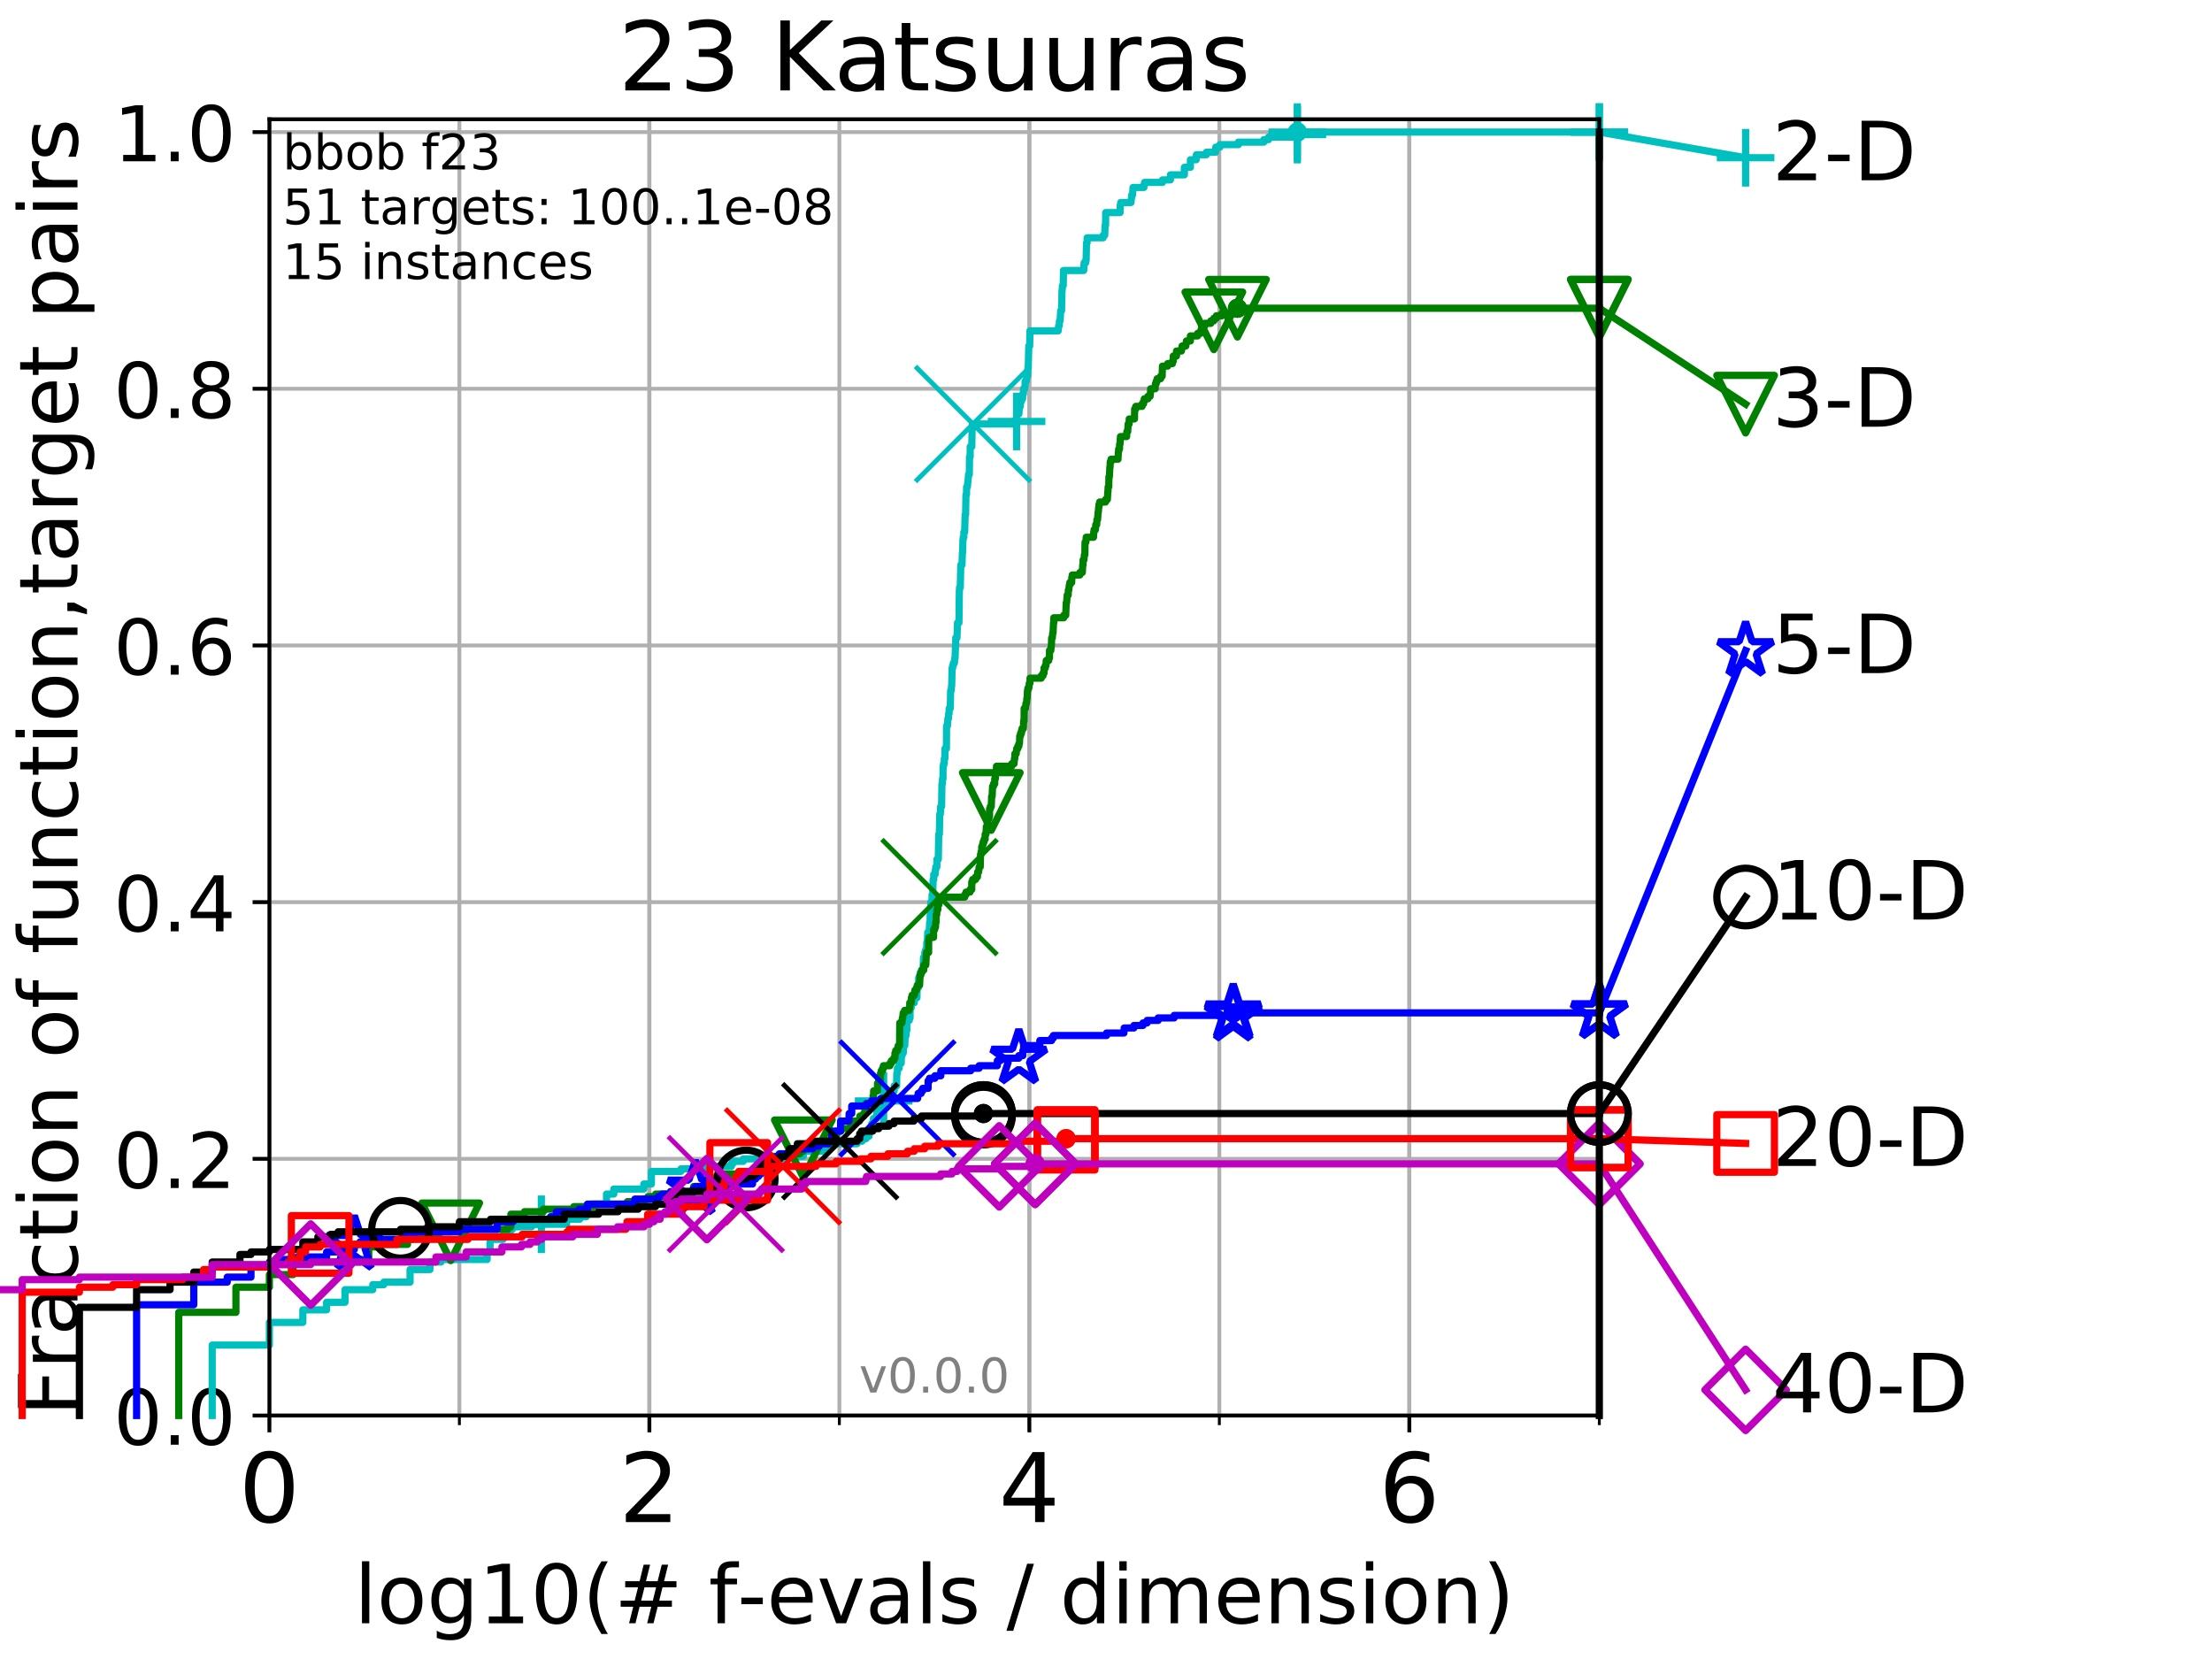 <?xml version="1.0" encoding="utf-8" standalone="no"?>
<!DOCTYPE svg PUBLIC "-//W3C//DTD SVG 1.1//EN"
  "http://www.w3.org/Graphics/SVG/1.1/DTD/svg11.dtd">
<!-- Created with matplotlib (http://matplotlib.org/) -->
<svg height="345.6pt" version="1.1" viewBox="0 0 460.8 345.6" width="460.8pt" xmlns="http://www.w3.org/2000/svg" xmlns:xlink="http://www.w3.org/1999/xlink">
 <defs>
  <style type="text/css">
*{stroke-linecap:butt;stroke-linejoin:round;}
  </style>
 </defs>
 <g id="figure_1">
  <g id="patch_1">
   <path d="M 0 345.6 
L 460.8 345.6 
L 460.8 0 
L 0 0 
z
" style="fill:#ffffff;"/>
  </g>
  <g id="axes_1">
   <g id="patch_2">
    <path d="M 56.12 294.88 
L 333.168 294.88 
L 333.168 24.84 
L 56.12 24.84 
z
" style="fill:#ffffff;"/>
   </g>
   <g id="matplotlib.axis_1">
    <g id="xtick_1">
     <g id="line2d_1">
      <path clip-path="url(#pb134ae7ad6)" d="M 56.12 294.88 
L 56.12 24.84 
" style="fill:none;stroke:#b0b0b0;stroke-linecap:square;stroke-width:0.8;"/>
     </g>
     <g id="line2d_2">
      <defs>
       <path d="M 0 0 
L 0 3.5 
" id="m2cd7689cf2" style="stroke:#000000;stroke-width:0.8;"/>
      </defs>
      <g>
       <use style="stroke:#000000;stroke-width:0.8;" x="56.12" xlink:href="#m2cd7689cf2" y="294.88"/>
      </g>
     </g>
     <g id="text_1">
      <!-- 0 -->
      <defs>
       <path d="M 31.781 66.406 
Q 24.172 66.406 20.328 58.906 
Q 16.5 51.422 16.5 36.375 
Q 16.5 21.391 20.328 13.891 
Q 24.172 6.391 31.781 6.391 
Q 39.453 6.391 43.281 13.891 
Q 47.125 21.391 47.125 36.375 
Q 47.125 51.422 43.281 58.906 
Q 39.453 66.406 31.781 66.406 
z
M 31.781 74.219 
Q 44.047 74.219 50.516 64.516 
Q 56.984 54.828 56.984 36.375 
Q 56.984 17.969 50.516 8.266 
Q 44.047 -1.422 31.781 -1.422 
Q 19.531 -1.422 13.062 8.266 
Q 6.594 17.969 6.594 36.375 
Q 6.594 54.828 13.062 64.516 
Q 19.531 74.219 31.781 74.219 
z
" id="DejaVuSans-30"/>
      </defs>
      <g transform="translate(49.758 317.077)scale(0.2 -0.2)">
       <use xlink:href="#DejaVuSans-30"/>
      </g>
     </g>
    </g>
    <g id="xtick_2">
     <g id="line2d_3">
      <path clip-path="url(#pb134ae7ad6)" d="M 135.277 294.88 
L 135.277 24.84 
" style="fill:none;stroke:#b0b0b0;stroke-linecap:square;stroke-width:0.8;"/>
     </g>
     <g id="line2d_4">
      <g>
       <use style="stroke:#000000;stroke-width:0.8;" x="135.277" xlink:href="#m2cd7689cf2" y="294.88"/>
      </g>
     </g>
     <g id="text_2">
      <!-- 2 -->
      <defs>
       <path d="M 19.188 8.297 
L 53.609 8.297 
L 53.609 0 
L 7.328 0 
L 7.328 8.297 
Q 12.938 14.109 22.625 23.891 
Q 32.328 33.688 34.812 36.531 
Q 39.547 41.844 41.422 45.531 
Q 43.312 49.219 43.312 52.781 
Q 43.312 58.594 39.234 62.25 
Q 35.156 65.922 28.609 65.922 
Q 23.969 65.922 18.812 64.312 
Q 13.672 62.703 7.812 59.422 
L 7.812 69.391 
Q 13.766 71.781 18.938 73 
Q 24.125 74.219 28.422 74.219 
Q 39.75 74.219 46.484 68.547 
Q 53.219 62.891 53.219 53.422 
Q 53.219 48.922 51.531 44.891 
Q 49.859 40.875 45.406 35.406 
Q 44.188 33.984 37.641 27.219 
Q 31.109 20.453 19.188 8.297 
z
" id="DejaVuSans-32"/>
      </defs>
      <g transform="translate(128.914 317.077)scale(0.2 -0.2)">
       <use xlink:href="#DejaVuSans-32"/>
      </g>
     </g>
    </g>
    <g id="xtick_3">
     <g id="line2d_5">
      <path clip-path="url(#pb134ae7ad6)" d="M 214.433 294.88 
L 214.433 24.84 
" style="fill:none;stroke:#b0b0b0;stroke-linecap:square;stroke-width:0.8;"/>
     </g>
     <g id="line2d_6">
      <g>
       <use style="stroke:#000000;stroke-width:0.8;" x="214.433" xlink:href="#m2cd7689cf2" y="294.88"/>
      </g>
     </g>
     <g id="text_3">
      <!-- 4 -->
      <defs>
       <path d="M 37.797 64.312 
L 12.891 25.391 
L 37.797 25.391 
z
M 35.203 72.906 
L 47.609 72.906 
L 47.609 25.391 
L 58.016 25.391 
L 58.016 17.188 
L 47.609 17.188 
L 47.609 0 
L 37.797 0 
L 37.797 17.188 
L 4.891 17.188 
L 4.891 26.703 
z
" id="DejaVuSans-34"/>
      </defs>
      <g transform="translate(208.071 317.077)scale(0.2 -0.2)">
       <use xlink:href="#DejaVuSans-34"/>
      </g>
     </g>
    </g>
    <g id="xtick_4">
     <g id="line2d_7">
      <path clip-path="url(#pb134ae7ad6)" d="M 293.59 294.88 
L 293.59 24.84 
" style="fill:none;stroke:#b0b0b0;stroke-linecap:square;stroke-width:0.8;"/>
     </g>
     <g id="line2d_8">
      <g>
       <use style="stroke:#000000;stroke-width:0.8;" x="293.59" xlink:href="#m2cd7689cf2" y="294.88"/>
      </g>
     </g>
     <g id="text_4">
      <!-- 6 -->
      <defs>
       <path d="M 33.016 40.375 
Q 26.375 40.375 22.484 35.828 
Q 18.609 31.297 18.609 23.391 
Q 18.609 15.531 22.484 10.953 
Q 26.375 6.391 33.016 6.391 
Q 39.656 6.391 43.531 10.953 
Q 47.406 15.531 47.406 23.391 
Q 47.406 31.297 43.531 35.828 
Q 39.656 40.375 33.016 40.375 
z
M 52.594 71.297 
L 52.594 62.312 
Q 48.875 64.062 45.094 64.984 
Q 41.312 65.922 37.594 65.922 
Q 27.828 65.922 22.672 59.328 
Q 17.531 52.734 16.797 39.406 
Q 19.672 43.656 24.016 45.922 
Q 28.375 48.188 33.594 48.188 
Q 44.578 48.188 50.953 41.516 
Q 57.328 34.859 57.328 23.391 
Q 57.328 12.156 50.688 5.359 
Q 44.047 -1.422 33.016 -1.422 
Q 20.359 -1.422 13.672 8.266 
Q 6.984 17.969 6.984 36.375 
Q 6.984 53.656 15.188 63.938 
Q 23.391 74.219 37.203 74.219 
Q 40.922 74.219 44.703 73.484 
Q 48.484 72.75 52.594 71.297 
z
" id="DejaVuSans-36"/>
      </defs>
      <g transform="translate(287.227 317.077)scale(0.2 -0.2)">
       <use xlink:href="#DejaVuSans-36"/>
      </g>
     </g>
    </g>
    <g id="xtick_5">
     <g id="line2d_9">
      <path clip-path="url(#pb134ae7ad6)" d="M 56.12 294.88 
L 56.12 24.84 
" style="fill:none;stroke:#b0b0b0;stroke-linecap:square;stroke-width:0.8;"/>
     </g>
     <g id="line2d_10">
      <defs>
       <path d="M 0 0 
L 0 2 
" id="m8507c297dc" style="stroke:#000000;stroke-width:0.6;"/>
      </defs>
      <g>
       <use style="stroke:#000000;stroke-width:0.6;" x="56.12" xlink:href="#m8507c297dc" y="294.88"/>
      </g>
     </g>
    </g>
    <g id="xtick_6">
     <g id="line2d_11">
      <path clip-path="url(#pb134ae7ad6)" d="M 95.698 294.88 
L 95.698 24.84 
" style="fill:none;stroke:#b0b0b0;stroke-linecap:square;stroke-width:0.8;"/>
     </g>
     <g id="line2d_12">
      <g>
       <use style="stroke:#000000;stroke-width:0.6;" x="95.698" xlink:href="#m8507c297dc" y="294.88"/>
      </g>
     </g>
    </g>
    <g id="xtick_7">
     <g id="line2d_13">
      <path clip-path="url(#pb134ae7ad6)" d="M 135.277 294.88 
L 135.277 24.84 
" style="fill:none;stroke:#b0b0b0;stroke-linecap:square;stroke-width:0.8;"/>
     </g>
     <g id="line2d_14">
      <g>
       <use style="stroke:#000000;stroke-width:0.6;" x="135.277" xlink:href="#m8507c297dc" y="294.88"/>
      </g>
     </g>
    </g>
    <g id="xtick_8">
     <g id="line2d_15">
      <path clip-path="url(#pb134ae7ad6)" d="M 174.855 294.88 
L 174.855 24.84 
" style="fill:none;stroke:#b0b0b0;stroke-linecap:square;stroke-width:0.8;"/>
     </g>
     <g id="line2d_16">
      <g>
       <use style="stroke:#000000;stroke-width:0.6;" x="174.855" xlink:href="#m8507c297dc" y="294.88"/>
      </g>
     </g>
    </g>
    <g id="xtick_9">
     <g id="line2d_17">
      <path clip-path="url(#pb134ae7ad6)" d="M 214.433 294.88 
L 214.433 24.84 
" style="fill:none;stroke:#b0b0b0;stroke-linecap:square;stroke-width:0.8;"/>
     </g>
     <g id="line2d_18">
      <g>
       <use style="stroke:#000000;stroke-width:0.6;" x="214.433" xlink:href="#m8507c297dc" y="294.88"/>
      </g>
     </g>
    </g>
    <g id="xtick_10">
     <g id="line2d_19">
      <path clip-path="url(#pb134ae7ad6)" d="M 254.011 294.88 
L 254.011 24.84 
" style="fill:none;stroke:#b0b0b0;stroke-linecap:square;stroke-width:0.8;"/>
     </g>
     <g id="line2d_20">
      <g>
       <use style="stroke:#000000;stroke-width:0.6;" x="254.011" xlink:href="#m8507c297dc" y="294.88"/>
      </g>
     </g>
    </g>
    <g id="xtick_11">
     <g id="line2d_21">
      <path clip-path="url(#pb134ae7ad6)" d="M 293.59 294.88 
L 293.59 24.84 
" style="fill:none;stroke:#b0b0b0;stroke-linecap:square;stroke-width:0.8;"/>
     </g>
     <g id="line2d_22">
      <g>
       <use style="stroke:#000000;stroke-width:0.6;" x="293.59" xlink:href="#m8507c297dc" y="294.88"/>
      </g>
     </g>
    </g>
    <g id="xtick_12">
     <g id="line2d_23">
      <path clip-path="url(#pb134ae7ad6)" d="M 333.168 294.88 
L 333.168 24.84 
" style="fill:none;stroke:#b0b0b0;stroke-linecap:square;stroke-width:0.8;"/>
     </g>
     <g id="line2d_24">
      <g>
       <use style="stroke:#000000;stroke-width:0.6;" x="333.168" xlink:href="#m8507c297dc" y="294.88"/>
      </g>
     </g>
    </g>
    <g id="text_5">
     <!-- log10(# f-evals / dimension) -->
     <defs>
      <path d="M 9.422 75.984 
L 18.406 75.984 
L 18.406 0 
L 9.422 0 
z
" id="DejaVuSans-6c"/>
      <path d="M 30.609 48.391 
Q 23.391 48.391 19.188 42.75 
Q 14.984 37.109 14.984 27.297 
Q 14.984 17.484 19.156 11.844 
Q 23.344 6.203 30.609 6.203 
Q 37.797 6.203 41.984 11.859 
Q 46.188 17.531 46.188 27.297 
Q 46.188 37.016 41.984 42.703 
Q 37.797 48.391 30.609 48.391 
z
M 30.609 56 
Q 42.328 56 49.016 48.375 
Q 55.719 40.766 55.719 27.297 
Q 55.719 13.875 49.016 6.219 
Q 42.328 -1.422 30.609 -1.422 
Q 18.844 -1.422 12.172 6.219 
Q 5.516 13.875 5.516 27.297 
Q 5.516 40.766 12.172 48.375 
Q 18.844 56 30.609 56 
z
" id="DejaVuSans-6f"/>
      <path d="M 45.406 27.984 
Q 45.406 37.75 41.375 43.109 
Q 37.359 48.484 30.078 48.484 
Q 22.859 48.484 18.828 43.109 
Q 14.797 37.75 14.797 27.984 
Q 14.797 18.266 18.828 12.891 
Q 22.859 7.516 30.078 7.516 
Q 37.359 7.516 41.375 12.891 
Q 45.406 18.266 45.406 27.984 
z
M 54.391 6.781 
Q 54.391 -7.172 48.188 -13.984 
Q 42 -20.797 29.203 -20.797 
Q 24.469 -20.797 20.266 -20.094 
Q 16.062 -19.391 12.109 -17.922 
L 12.109 -9.188 
Q 16.062 -11.328 19.922 -12.344 
Q 23.781 -13.375 27.781 -13.375 
Q 36.625 -13.375 41.016 -8.766 
Q 45.406 -4.156 45.406 5.172 
L 45.406 9.625 
Q 42.625 4.781 38.281 2.391 
Q 33.938 0 27.875 0 
Q 17.828 0 11.672 7.656 
Q 5.516 15.328 5.516 27.984 
Q 5.516 40.672 11.672 48.328 
Q 17.828 56 27.875 56 
Q 33.938 56 38.281 53.609 
Q 42.625 51.219 45.406 46.391 
L 45.406 54.688 
L 54.391 54.688 
z
" id="DejaVuSans-67"/>
      <path d="M 12.406 8.297 
L 28.516 8.297 
L 28.516 63.922 
L 10.984 60.406 
L 10.984 69.391 
L 28.422 72.906 
L 38.281 72.906 
L 38.281 8.297 
L 54.391 8.297 
L 54.391 0 
L 12.406 0 
z
" id="DejaVuSans-31"/>
      <path d="M 31 75.875 
Q 24.469 64.656 21.281 53.656 
Q 18.109 42.672 18.109 31.391 
Q 18.109 20.125 21.312 9.062 
Q 24.516 -2 31 -13.188 
L 23.188 -13.188 
Q 15.875 -1.703 12.234 9.375 
Q 8.594 20.453 8.594 31.391 
Q 8.594 42.281 12.203 53.312 
Q 15.828 64.359 23.188 75.875 
z
" id="DejaVuSans-28"/>
      <path d="M 51.125 44 
L 36.922 44 
L 32.812 27.688 
L 47.125 27.688 
z
M 43.797 71.781 
L 38.719 51.516 
L 52.984 51.516 
L 58.109 71.781 
L 65.922 71.781 
L 60.891 51.516 
L 76.125 51.516 
L 76.125 44 
L 58.984 44 
L 54.984 27.688 
L 70.516 27.688 
L 70.516 20.219 
L 53.078 20.219 
L 48 0 
L 40.188 0 
L 45.219 20.219 
L 30.906 20.219 
L 25.875 0 
L 18.016 0 
L 23.094 20.219 
L 7.719 20.219 
L 7.719 27.688 
L 24.906 27.688 
L 29 44 
L 13.281 44 
L 13.281 51.516 
L 30.906 51.516 
L 35.891 71.781 
z
" id="DejaVuSans-23"/>
      <path id="DejaVuSans-20"/>
      <path d="M 37.109 75.984 
L 37.109 68.5 
L 28.516 68.5 
Q 23.688 68.5 21.797 66.547 
Q 19.922 64.594 19.922 59.516 
L 19.922 54.688 
L 34.719 54.688 
L 34.719 47.703 
L 19.922 47.703 
L 19.922 0 
L 10.891 0 
L 10.891 47.703 
L 2.297 47.703 
L 2.297 54.688 
L 10.891 54.688 
L 10.891 58.5 
Q 10.891 67.625 15.141 71.797 
Q 19.391 75.984 28.609 75.984 
z
" id="DejaVuSans-66"/>
      <path d="M 4.891 31.391 
L 31.203 31.391 
L 31.203 23.391 
L 4.891 23.391 
z
" id="DejaVuSans-2d"/>
      <path d="M 56.203 29.594 
L 56.203 25.203 
L 14.891 25.203 
Q 15.484 15.922 20.484 11.062 
Q 25.484 6.203 34.422 6.203 
Q 39.594 6.203 44.453 7.469 
Q 49.312 8.734 54.109 11.281 
L 54.109 2.781 
Q 49.266 0.734 44.188 -0.344 
Q 39.109 -1.422 33.891 -1.422 
Q 20.797 -1.422 13.156 6.188 
Q 5.516 13.812 5.516 26.812 
Q 5.516 40.234 12.766 48.109 
Q 20.016 56 32.328 56 
Q 43.359 56 49.781 48.891 
Q 56.203 41.797 56.203 29.594 
z
M 47.219 32.234 
Q 47.125 39.594 43.094 43.984 
Q 39.062 48.391 32.422 48.391 
Q 24.906 48.391 20.391 44.141 
Q 15.875 39.891 15.188 32.172 
z
" id="DejaVuSans-65"/>
      <path d="M 2.984 54.688 
L 12.5 54.688 
L 29.594 8.797 
L 46.688 54.688 
L 56.203 54.688 
L 35.688 0 
L 23.484 0 
z
" id="DejaVuSans-76"/>
      <path d="M 34.281 27.484 
Q 23.391 27.484 19.188 25 
Q 14.984 22.516 14.984 16.5 
Q 14.984 11.719 18.141 8.906 
Q 21.297 6.109 26.703 6.109 
Q 34.188 6.109 38.703 11.406 
Q 43.219 16.703 43.219 25.484 
L 43.219 27.484 
z
M 52.203 31.203 
L 52.203 0 
L 43.219 0 
L 43.219 8.297 
Q 40.141 3.328 35.547 0.953 
Q 30.953 -1.422 24.312 -1.422 
Q 15.922 -1.422 10.953 3.297 
Q 6 8.016 6 15.922 
Q 6 25.141 12.172 29.828 
Q 18.359 34.516 30.609 34.516 
L 43.219 34.516 
L 43.219 35.406 
Q 43.219 41.609 39.141 45 
Q 35.062 48.391 27.688 48.391 
Q 23 48.391 18.547 47.266 
Q 14.109 46.141 10.016 43.891 
L 10.016 52.203 
Q 14.938 54.109 19.578 55.047 
Q 24.219 56 28.609 56 
Q 40.484 56 46.344 49.844 
Q 52.203 43.703 52.203 31.203 
z
" id="DejaVuSans-61"/>
      <path d="M 44.281 53.078 
L 44.281 44.578 
Q 40.484 46.531 36.375 47.5 
Q 32.281 48.484 27.875 48.484 
Q 21.188 48.484 17.844 46.438 
Q 14.5 44.391 14.5 40.281 
Q 14.5 37.156 16.891 35.375 
Q 19.281 33.594 26.516 31.984 
L 29.594 31.297 
Q 39.156 29.25 43.188 25.516 
Q 47.219 21.781 47.219 15.094 
Q 47.219 7.469 41.188 3.016 
Q 35.156 -1.422 24.609 -1.422 
Q 20.219 -1.422 15.453 -0.562 
Q 10.688 0.297 5.422 2 
L 5.422 11.281 
Q 10.406 8.688 15.234 7.391 
Q 20.062 6.109 24.812 6.109 
Q 31.156 6.109 34.562 8.281 
Q 37.984 10.453 37.984 14.406 
Q 37.984 18.062 35.516 20.016 
Q 33.062 21.969 24.703 23.781 
L 21.578 24.516 
Q 13.234 26.266 9.516 29.906 
Q 5.812 33.547 5.812 39.891 
Q 5.812 47.609 11.281 51.797 
Q 16.75 56 26.812 56 
Q 31.781 56 36.172 55.266 
Q 40.578 54.547 44.281 53.078 
z
" id="DejaVuSans-73"/>
      <path d="M 25.391 72.906 
L 33.688 72.906 
L 8.297 -9.281 
L 0 -9.281 
z
" id="DejaVuSans-2f"/>
      <path d="M 45.406 46.391 
L 45.406 75.984 
L 54.391 75.984 
L 54.391 0 
L 45.406 0 
L 45.406 8.203 
Q 42.578 3.328 38.25 0.953 
Q 33.938 -1.422 27.875 -1.422 
Q 17.969 -1.422 11.734 6.484 
Q 5.516 14.406 5.516 27.297 
Q 5.516 40.188 11.734 48.094 
Q 17.969 56 27.875 56 
Q 33.938 56 38.25 53.625 
Q 42.578 51.266 45.406 46.391 
z
M 14.797 27.297 
Q 14.797 17.391 18.875 11.75 
Q 22.953 6.109 30.078 6.109 
Q 37.203 6.109 41.297 11.75 
Q 45.406 17.391 45.406 27.297 
Q 45.406 37.203 41.297 42.844 
Q 37.203 48.484 30.078 48.484 
Q 22.953 48.484 18.875 42.844 
Q 14.797 37.203 14.797 27.297 
z
" id="DejaVuSans-64"/>
      <path d="M 9.422 54.688 
L 18.406 54.688 
L 18.406 0 
L 9.422 0 
z
M 9.422 75.984 
L 18.406 75.984 
L 18.406 64.594 
L 9.422 64.594 
z
" id="DejaVuSans-69"/>
      <path d="M 52 44.188 
Q 55.375 50.25 60.062 53.125 
Q 64.75 56 71.094 56 
Q 79.641 56 84.281 50.016 
Q 88.922 44.047 88.922 33.016 
L 88.922 0 
L 79.891 0 
L 79.891 32.719 
Q 79.891 40.578 77.094 44.375 
Q 74.312 48.188 68.609 48.188 
Q 61.625 48.188 57.562 43.547 
Q 53.516 38.922 53.516 30.906 
L 53.516 0 
L 44.484 0 
L 44.484 32.719 
Q 44.484 40.625 41.703 44.406 
Q 38.922 48.188 33.109 48.188 
Q 26.219 48.188 22.156 43.531 
Q 18.109 38.875 18.109 30.906 
L 18.109 0 
L 9.078 0 
L 9.078 54.688 
L 18.109 54.688 
L 18.109 46.188 
Q 21.188 51.219 25.484 53.609 
Q 29.781 56 35.688 56 
Q 41.656 56 45.828 52.969 
Q 50 49.953 52 44.188 
z
" id="DejaVuSans-6d"/>
      <path d="M 54.891 33.016 
L 54.891 0 
L 45.906 0 
L 45.906 32.719 
Q 45.906 40.484 42.875 44.328 
Q 39.844 48.188 33.797 48.188 
Q 26.516 48.188 22.312 43.547 
Q 18.109 38.922 18.109 30.906 
L 18.109 0 
L 9.078 0 
L 9.078 54.688 
L 18.109 54.688 
L 18.109 46.188 
Q 21.344 51.125 25.703 53.562 
Q 30.078 56 35.797 56 
Q 45.219 56 50.047 50.172 
Q 54.891 44.344 54.891 33.016 
z
" id="DejaVuSans-6e"/>
      <path d="M 8.016 75.875 
L 15.828 75.875 
Q 23.141 64.359 26.781 53.312 
Q 30.422 42.281 30.422 31.391 
Q 30.422 20.453 26.781 9.375 
Q 23.141 -1.703 15.828 -13.188 
L 8.016 -13.188 
Q 14.5 -2 17.703 9.062 
Q 20.906 20.125 20.906 31.391 
Q 20.906 42.672 17.703 53.656 
Q 14.5 64.656 8.016 75.875 
z
" id="DejaVuSans-29"/>
     </defs>
     <g transform="translate(73.803 338.154)scale(0.17 -0.17)">
      <use xlink:href="#DejaVuSans-6c"/>
      <use x="27.783" xlink:href="#DejaVuSans-6f"/>
      <use x="88.965" xlink:href="#DejaVuSans-67"/>
      <use x="152.441" xlink:href="#DejaVuSans-31"/>
      <use x="216.064" xlink:href="#DejaVuSans-30"/>
      <use x="279.688" xlink:href="#DejaVuSans-28"/>
      <use x="318.701" xlink:href="#DejaVuSans-23"/>
      <use x="402.49" xlink:href="#DejaVuSans-20"/>
      <use x="434.277" xlink:href="#DejaVuSans-66"/>
      <use x="469.404" xlink:href="#DejaVuSans-2d"/>
      <use x="505.488" xlink:href="#DejaVuSans-65"/>
      <use x="567.012" xlink:href="#DejaVuSans-76"/>
      <use x="626.191" xlink:href="#DejaVuSans-61"/>
      <use x="687.471" xlink:href="#DejaVuSans-6c"/>
      <use x="715.254" xlink:href="#DejaVuSans-73"/>
      <use x="767.354" xlink:href="#DejaVuSans-20"/>
      <use x="799.141" xlink:href="#DejaVuSans-2f"/>
      <use x="832.832" xlink:href="#DejaVuSans-20"/>
      <use x="864.619" xlink:href="#DejaVuSans-64"/>
      <use x="928.096" xlink:href="#DejaVuSans-69"/>
      <use x="955.879" xlink:href="#DejaVuSans-6d"/>
      <use x="1053.291" xlink:href="#DejaVuSans-65"/>
      <use x="1114.814" xlink:href="#DejaVuSans-6e"/>
      <use x="1178.193" xlink:href="#DejaVuSans-73"/>
      <use x="1230.293" xlink:href="#DejaVuSans-69"/>
      <use x="1258.076" xlink:href="#DejaVuSans-6f"/>
      <use x="1319.258" xlink:href="#DejaVuSans-6e"/>
      <use x="1382.637" xlink:href="#DejaVuSans-29"/>
     </g>
    </g>
   </g>
   <g id="matplotlib.axis_2">
    <g id="ytick_1">
     <g id="line2d_25">
      <path clip-path="url(#pb134ae7ad6)" d="M 56.12 294.88 
L 333.168 294.88 
" style="fill:none;stroke:#b0b0b0;stroke-linecap:square;stroke-width:0.8;"/>
     </g>
     <g id="line2d_26">
      <defs>
       <path d="M 0 0 
L -3.5 0 
" id="mc671a3adcd" style="stroke:#000000;stroke-width:0.8;"/>
      </defs>
      <g>
       <use style="stroke:#000000;stroke-width:0.8;" x="56.12" xlink:href="#mc671a3adcd" y="294.88"/>
      </g>
     </g>
     <g id="text_6">
      <!-- 0.0 -->
      <defs>
       <path d="M 10.688 12.406 
L 21 12.406 
L 21 0 
L 10.688 0 
z
" id="DejaVuSans-2e"/>
      </defs>
      <g transform="translate(23.675 300.959)scale(0.16 -0.16)">
       <use xlink:href="#DejaVuSans-30"/>
       <use x="63.623" xlink:href="#DejaVuSans-2e"/>
       <use x="95.41" xlink:href="#DejaVuSans-30"/>
      </g>
     </g>
    </g>
    <g id="ytick_2">
     <g id="line2d_27">
      <path clip-path="url(#pb134ae7ad6)" d="M 56.12 241.407 
L 333.168 241.407 
" style="fill:none;stroke:#b0b0b0;stroke-linecap:square;stroke-width:0.8;"/>
     </g>
     <g id="line2d_28">
      <g>
       <use style="stroke:#000000;stroke-width:0.8;" x="56.12" xlink:href="#mc671a3adcd" y="241.407"/>
      </g>
     </g>
     <g id="text_7">
      <!-- 0.2 -->
      <g transform="translate(23.675 247.485)scale(0.16 -0.16)">
       <use xlink:href="#DejaVuSans-30"/>
       <use x="63.623" xlink:href="#DejaVuSans-2e"/>
       <use x="95.41" xlink:href="#DejaVuSans-32"/>
      </g>
     </g>
    </g>
    <g id="ytick_3">
     <g id="line2d_29">
      <path clip-path="url(#pb134ae7ad6)" d="M 56.12 187.933 
L 333.168 187.933 
" style="fill:none;stroke:#b0b0b0;stroke-linecap:square;stroke-width:0.8;"/>
     </g>
     <g id="line2d_30">
      <g>
       <use style="stroke:#000000;stroke-width:0.8;" x="56.12" xlink:href="#mc671a3adcd" y="187.933"/>
      </g>
     </g>
     <g id="text_8">
      <!-- 0.4 -->
      <g transform="translate(23.675 194.012)scale(0.16 -0.16)">
       <use xlink:href="#DejaVuSans-30"/>
       <use x="63.623" xlink:href="#DejaVuSans-2e"/>
       <use x="95.41" xlink:href="#DejaVuSans-34"/>
      </g>
     </g>
    </g>
    <g id="ytick_4">
     <g id="line2d_31">
      <path clip-path="url(#pb134ae7ad6)" d="M 56.12 134.46 
L 333.168 134.46 
" style="fill:none;stroke:#b0b0b0;stroke-linecap:square;stroke-width:0.8;"/>
     </g>
     <g id="line2d_32">
      <g>
       <use style="stroke:#000000;stroke-width:0.8;" x="56.12" xlink:href="#mc671a3adcd" y="134.46"/>
      </g>
     </g>
     <g id="text_9">
      <!-- 0.6 -->
      <g transform="translate(23.675 140.539)scale(0.16 -0.16)">
       <use xlink:href="#DejaVuSans-30"/>
       <use x="63.623" xlink:href="#DejaVuSans-2e"/>
       <use x="95.41" xlink:href="#DejaVuSans-36"/>
      </g>
     </g>
    </g>
    <g id="ytick_5">
     <g id="line2d_33">
      <path clip-path="url(#pb134ae7ad6)" d="M 56.12 80.987 
L 333.168 80.987 
" style="fill:none;stroke:#b0b0b0;stroke-linecap:square;stroke-width:0.8;"/>
     </g>
     <g id="line2d_34">
      <g>
       <use style="stroke:#000000;stroke-width:0.8;" x="56.12" xlink:href="#mc671a3adcd" y="80.987"/>
      </g>
     </g>
     <g id="text_10">
      <!-- 0.8 -->
      <defs>
       <path d="M 31.781 34.625 
Q 24.75 34.625 20.719 30.859 
Q 16.703 27.094 16.703 20.516 
Q 16.703 13.922 20.719 10.156 
Q 24.75 6.391 31.781 6.391 
Q 38.812 6.391 42.859 10.172 
Q 46.922 13.969 46.922 20.516 
Q 46.922 27.094 42.891 30.859 
Q 38.875 34.625 31.781 34.625 
z
M 21.922 38.812 
Q 15.578 40.375 12.031 44.719 
Q 8.5 49.078 8.5 55.328 
Q 8.5 64.062 14.719 69.141 
Q 20.953 74.219 31.781 74.219 
Q 42.672 74.219 48.875 69.141 
Q 55.078 64.062 55.078 55.328 
Q 55.078 49.078 51.531 44.719 
Q 48 40.375 41.703 38.812 
Q 48.828 37.156 52.797 32.312 
Q 56.781 27.484 56.781 20.516 
Q 56.781 9.906 50.312 4.234 
Q 43.844 -1.422 31.781 -1.422 
Q 19.734 -1.422 13.25 4.234 
Q 6.781 9.906 6.781 20.516 
Q 6.781 27.484 10.781 32.312 
Q 14.797 37.156 21.922 38.812 
z
M 18.312 54.391 
Q 18.312 48.734 21.844 45.562 
Q 25.391 42.391 31.781 42.391 
Q 38.141 42.391 41.719 45.562 
Q 45.312 48.734 45.312 54.391 
Q 45.312 60.062 41.719 63.234 
Q 38.141 66.406 31.781 66.406 
Q 25.391 66.406 21.844 63.234 
Q 18.312 60.062 18.312 54.391 
z
" id="DejaVuSans-38"/>
      </defs>
      <g transform="translate(23.675 87.066)scale(0.16 -0.16)">
       <use xlink:href="#DejaVuSans-30"/>
       <use x="63.623" xlink:href="#DejaVuSans-2e"/>
       <use x="95.41" xlink:href="#DejaVuSans-38"/>
      </g>
     </g>
    </g>
    <g id="ytick_6">
     <g id="line2d_35">
      <path clip-path="url(#pb134ae7ad6)" d="M 56.12 27.514 
L 333.168 27.514 
" style="fill:none;stroke:#b0b0b0;stroke-linecap:square;stroke-width:0.8;"/>
     </g>
     <g id="line2d_36">
      <g>
       <use style="stroke:#000000;stroke-width:0.8;" x="56.12" xlink:href="#mc671a3adcd" y="27.514"/>
      </g>
     </g>
     <g id="text_11">
      <!-- 1.0 -->
      <g transform="translate(23.675 33.592)scale(0.16 -0.16)">
       <use xlink:href="#DejaVuSans-31"/>
       <use x="63.623" xlink:href="#DejaVuSans-2e"/>
       <use x="95.41" xlink:href="#DejaVuSans-30"/>
      </g>
     </g>
    </g>
    <g id="text_12">
     <!-- Fraction of function,target pairs -->
     <defs>
      <path d="M 9.812 72.906 
L 51.703 72.906 
L 51.703 64.594 
L 19.672 64.594 
L 19.672 43.109 
L 48.578 43.109 
L 48.578 34.812 
L 19.672 34.812 
L 19.672 0 
L 9.812 0 
z
" id="DejaVuSans-46"/>
      <path d="M 41.109 46.297 
Q 39.594 47.172 37.812 47.578 
Q 36.031 48 33.891 48 
Q 26.266 48 22.188 43.047 
Q 18.109 38.094 18.109 28.812 
L 18.109 0 
L 9.078 0 
L 9.078 54.688 
L 18.109 54.688 
L 18.109 46.188 
Q 20.953 51.172 25.484 53.578 
Q 30.031 56 36.531 56 
Q 37.453 56 38.578 55.875 
Q 39.703 55.766 41.062 55.516 
z
" id="DejaVuSans-72"/>
      <path d="M 48.781 52.594 
L 48.781 44.188 
Q 44.969 46.297 41.141 47.344 
Q 37.312 48.391 33.406 48.391 
Q 24.656 48.391 19.812 42.844 
Q 14.984 37.312 14.984 27.297 
Q 14.984 17.281 19.812 11.734 
Q 24.656 6.203 33.406 6.203 
Q 37.312 6.203 41.141 7.25 
Q 44.969 8.297 48.781 10.406 
L 48.781 2.094 
Q 45.016 0.344 40.984 -0.531 
Q 36.969 -1.422 32.422 -1.422 
Q 20.062 -1.422 12.781 6.344 
Q 5.516 14.109 5.516 27.297 
Q 5.516 40.672 12.859 48.328 
Q 20.219 56 33.016 56 
Q 37.156 56 41.109 55.141 
Q 45.062 54.297 48.781 52.594 
z
" id="DejaVuSans-63"/>
      <path d="M 18.312 70.219 
L 18.312 54.688 
L 36.812 54.688 
L 36.812 47.703 
L 18.312 47.703 
L 18.312 18.016 
Q 18.312 11.328 20.141 9.422 
Q 21.969 7.516 27.594 7.516 
L 36.812 7.516 
L 36.812 0 
L 27.594 0 
Q 17.188 0 13.234 3.875 
Q 9.281 7.766 9.281 18.016 
L 9.281 47.703 
L 2.688 47.703 
L 2.688 54.688 
L 9.281 54.688 
L 9.281 70.219 
z
" id="DejaVuSans-74"/>
      <path d="M 8.5 21.578 
L 8.5 54.688 
L 17.484 54.688 
L 17.484 21.922 
Q 17.484 14.156 20.5 10.266 
Q 23.531 6.391 29.594 6.391 
Q 36.859 6.391 41.078 11.031 
Q 45.312 15.672 45.312 23.688 
L 45.312 54.688 
L 54.297 54.688 
L 54.297 0 
L 45.312 0 
L 45.312 8.406 
Q 42.047 3.422 37.719 1 
Q 33.406 -1.422 27.688 -1.422 
Q 18.266 -1.422 13.375 4.438 
Q 8.5 10.297 8.5 21.578 
z
M 31.109 56 
z
" id="DejaVuSans-75"/>
      <path d="M 11.719 12.406 
L 22.016 12.406 
L 22.016 4 
L 14.016 -11.625 
L 7.719 -11.625 
L 11.719 4 
z
" id="DejaVuSans-2c"/>
      <path d="M 18.109 8.203 
L 18.109 -20.797 
L 9.078 -20.797 
L 9.078 54.688 
L 18.109 54.688 
L 18.109 46.391 
Q 20.953 51.266 25.266 53.625 
Q 29.594 56 35.594 56 
Q 45.562 56 51.781 48.094 
Q 58.016 40.188 58.016 27.297 
Q 58.016 14.406 51.781 6.484 
Q 45.562 -1.422 35.594 -1.422 
Q 29.594 -1.422 25.266 0.953 
Q 20.953 3.328 18.109 8.203 
z
M 48.688 27.297 
Q 48.688 37.203 44.609 42.844 
Q 40.531 48.484 33.406 48.484 
Q 26.266 48.484 22.188 42.844 
Q 18.109 37.203 18.109 27.297 
Q 18.109 17.391 22.188 11.75 
Q 26.266 6.109 33.406 6.109 
Q 40.531 6.109 44.609 11.75 
Q 48.688 17.391 48.688 27.297 
z
" id="DejaVuSans-70"/>
     </defs>
     <g transform="translate(16.14 294.999)rotate(-90)scale(0.17 -0.17)">
      <use xlink:href="#DejaVuSans-46"/>
      <use x="57.41" xlink:href="#DejaVuSans-72"/>
      <use x="98.523" xlink:href="#DejaVuSans-61"/>
      <use x="159.803" xlink:href="#DejaVuSans-63"/>
      <use x="214.783" xlink:href="#DejaVuSans-74"/>
      <use x="253.992" xlink:href="#DejaVuSans-69"/>
      <use x="281.775" xlink:href="#DejaVuSans-6f"/>
      <use x="342.957" xlink:href="#DejaVuSans-6e"/>
      <use x="406.336" xlink:href="#DejaVuSans-20"/>
      <use x="438.123" xlink:href="#DejaVuSans-6f"/>
      <use x="499.305" xlink:href="#DejaVuSans-66"/>
      <use x="534.51" xlink:href="#DejaVuSans-20"/>
      <use x="566.297" xlink:href="#DejaVuSans-66"/>
      <use x="601.502" xlink:href="#DejaVuSans-75"/>
      <use x="664.881" xlink:href="#DejaVuSans-6e"/>
      <use x="728.26" xlink:href="#DejaVuSans-63"/>
      <use x="783.24" xlink:href="#DejaVuSans-74"/>
      <use x="822.449" xlink:href="#DejaVuSans-69"/>
      <use x="850.232" xlink:href="#DejaVuSans-6f"/>
      <use x="911.414" xlink:href="#DejaVuSans-6e"/>
      <use x="974.793" xlink:href="#DejaVuSans-2c"/>
      <use x="1006.58" xlink:href="#DejaVuSans-74"/>
      <use x="1045.789" xlink:href="#DejaVuSans-61"/>
      <use x="1107.068" xlink:href="#DejaVuSans-72"/>
      <use x="1148.166" xlink:href="#DejaVuSans-67"/>
      <use x="1211.643" xlink:href="#DejaVuSans-65"/>
      <use x="1273.166" xlink:href="#DejaVuSans-74"/>
      <use x="1312.375" xlink:href="#DejaVuSans-20"/>
      <use x="1344.162" xlink:href="#DejaVuSans-70"/>
      <use x="1407.639" xlink:href="#DejaVuSans-61"/>
      <use x="1468.918" xlink:href="#DejaVuSans-69"/>
      <use x="1496.701" xlink:href="#DejaVuSans-72"/>
      <use x="1537.814" xlink:href="#DejaVuSans-73"/>
     </g>
    </g>
   </g>
   <g id="line2d_37">
    <defs>
     <path d="M 0 1.5 
C 0.398 1.5 0.779 1.342 1.061 1.061 
C 1.342 0.779 1.5 0.398 1.5 0 
C 1.5 -0.398 1.342 -0.779 1.061 -1.061 
C 0.779 -1.342 0.398 -1.5 0 -1.5 
C -0.398 -1.5 -0.779 -1.342 -1.061 -1.061 
C -1.342 -0.779 -1.5 -0.398 -1.5 0 
C -1.5 0.398 -1.342 0.779 -1.061 1.061 
C -0.779 1.342 -0.398 1.5 0 1.5 
z
" id="m3a3fe97765" style="stroke:#00bfbf;"/>
    </defs>
    <g>
     <use style="fill:#00bfbf;stroke:#00bfbf;" x="270.26" xlink:href="#m3a3fe97765" y="27.514"/>
     <use style="fill:#00bfbf;stroke:#00bfbf;" x="270.26" xlink:href="#m3a3fe97765" y="27.514"/>
    </g>
   </g>
   <g id="line2d_38">
    <path d="M 44.206 294.88 
L 44.206 280.201 
L 56.12 280.201 
L 56.12 275.483 
L 63.089 275.483 
L 63.089 272.862 
L 68.034 272.862 
L 68.034 271.289 
L 71.87 271.289 
L 71.87 268.668 
L 77.653 268.668 
L 77.653 267.619 
L 79.949 267.619 
L 79.949 267.095 
L 85.422 267.095 
L 85.422 264.474 
L 89.568 264.474 
L 89.568 262.901 
L 91.863 262.901 
L 91.863 262.377 
L 101.482 262.377 
L 101.482 260.804 
L 102.085 260.804 
L 102.085 258.183 
L 104.819 258.183 
L 104.819 257.134 
L 105.317 257.134 
L 105.317 256.61 
L 106.272 256.61 
L 106.272 256.086 
L 106.731 256.086 
L 106.731 255.561 
L 110.746 255.561 
L 110.746 255.037 
L 112.771 255.037 
L 112.771 254.513 
L 117.232 254.513 
L 117.232 253.989 
L 120.77 253.989 
L 120.77 253.464 
L 122.115 253.464 
L 122.115 251.367 
L 123.015 251.367 
L 123.015 250.843 
L 126.352 250.843 
L 126.352 248.746 
L 127.872 248.746 
L 127.872 247.698 
L 134.121 247.698 
L 134.121 246.649 
L 135.701 246.649 
L 135.701 244.028 
L 141.84 244.028 
L 141.84 243.504 
L 147.105 243.504 
L 147.105 242.979 
L 152.349 242.979 
L 152.349 242.455 
L 152.633 242.455 
L 152.633 241.931 
L 154.834 241.931 
L 154.834 241.407 
L 164.2 241.407 
L 164.2 240.882 
L 167.344 240.882 
L 167.344 239.834 
L 171.817 239.834 
L 171.817 239.31 
L 172.813 239.31 
L 172.813 238.785 
L 173.552 238.785 
L 173.552 238.261 
L 178.545 238.261 
L 178.545 237.737 
L 179.588 237.737 
L 179.588 237.213 
L 180.403 237.213 
L 180.403 236.689 
L 181.039 236.689 
L 181.039 235.116 
L 181.477 235.116 
L 181.477 234.592 
L 181.594 234.592 
L 181.594 234.067 
L 181.944 234.067 
L 181.944 233.019 
L 182.608 233.019 
L 182.685 230.398 
L 183.089 230.398 
L 183.089 229.873 
L 183.803 229.873 
L 183.803 229.349 
L 184.081 229.349 
L 184.081 228.825 
L 184.66 228.825 
L 184.66 228.301 
L 185.072 228.301 
L 185.072 227.776 
L 185.563 227.776 
L 185.563 227.252 
L 186.277 227.252 
L 186.277 226.204 
L 186.782 226.204 
L 186.816 223.582 
L 186.94 223.582 
L 186.94 222.534 
L 187.319 222.534 
L 187.319 221.485 
L 187.742 221.485 
L 187.763 219.913 
L 187.904 219.913 
L 187.904 219.388 
L 188.163 219.388 
L 188.258 217.816 
L 188.485 217.816 
L 188.555 215.719 
L 188.763 215.719 
L 188.763 214.67 
L 188.908 214.67 
L 188.908 212.573 
L 189.416 212.573 
L 189.416 212.049 
L 189.581 212.049 
L 189.581 209.952 
L 189.817 209.952 
L 189.817 208.903 
L 190.456 208.903 
L 190.487 207.855 
L 191.016 207.855 
L 191.046 205.758 
L 191.299 205.758 
L 191.388 203.661 
L 191.6 203.661 
L 191.6 203.137 
L 191.735 203.137 
L 191.735 202.612 
L 191.991 202.612 
L 191.991 202.088 
L 192.305 202.088 
L 192.38 199.467 
L 192.654 199.467 
L 192.654 198.418 
L 192.818 198.418 
L 192.818 197.894 
L 193.01 197.894 
L 193.064 196.321 
L 193.188 196.321 
L 193.268 194.224 
L 193.566 194.224 
L 193.67 192.127 
L 193.77 192.127 
L 193.77 190.555 
L 193.884 190.555 
L 193.915 187.933 
L 194.135 187.933 
L 194.174 186.361 
L 194.305 186.361 
L 194.385 183.215 
L 194.512 183.215 
L 194.512 182.167 
L 194.799 182.167 
L 194.877 181.118 
L 194.936 181.118 
L 194.936 180.594 
L 195.17 180.594 
L 195.17 179.021 
L 195.465 179.021 
L 195.558 173.779 
L 195.686 173.779 
L 195.773 169.585 
L 195.892 169.585 
L 195.955 168.012 
L 196.148 168.012 
L 196.223 163.294 
L 196.312 163.294 
L 196.344 162.245 
L 196.44 162.245 
L 196.462 159.624 
L 196.564 159.624 
L 196.564 159.1 
L 196.702 159.1 
L 196.714 158.051 
L 196.832 158.051 
L 196.853 155.954 
L 197.159 155.954 
L 197.178 151.236 
L 197.369 151.236 
L 197.461 149.663 
L 197.599 149.663 
L 197.62 148.615 
L 197.725 148.615 
L 197.725 147.566 
L 197.964 147.566 
L 198.033 143.897 
L 198.14 143.897 
L 198.231 142.848 
L 198.261 142.848 
L 198.336 139.178 
L 198.452 139.178 
L 198.452 138.654 
L 198.591 138.654 
L 198.591 138.13 
L 198.818 138.13 
L 198.88 137.081 
L 198.956 137.081 
L 199.049 134.46 
L 199.091 134.46 
L 199.091 132.887 
L 199.358 132.887 
L 199.465 129.742 
L 199.766 129.742 
L 199.852 122.927 
L 199.882 122.927 
L 199.882 122.403 
L 200.04 122.403 
L 200.147 117.684 
L 200.402 117.684 
L 200.487 115.063 
L 200.527 115.063 
L 200.593 112.442 
L 200.649 112.442 
L 200.649 111.918 
L 200.78 111.918 
L 200.78 110.869 
L 200.954 110.869 
L 201.061 107.199 
L 201.157 107.199 
L 201.227 103.005 
L 201.347 103.005 
L 201.362 101.433 
L 201.525 101.433 
L 201.606 100.384 
L 201.643 100.384 
L 201.717 99.336 
L 201.767 99.336 
L 201.767 98.811 
L 201.93 98.811 
L 201.967 95.142 
L 202.103 95.142 
L 202.107 93.045 
L 202.445 93.045 
L 202.503 89.375 
L 202.584 89.375 
L 202.584 88.326 
L 211.044 88.326 
L 211.044 87.802 
L 211.772 87.802 
L 211.793 86.229 
L 212.256 86.229 
L 212.366 84.657 
L 212.559 84.657 
L 212.566 83.608 
L 212.778 83.608 
L 212.778 83.084 
L 213.02 83.084 
L 213.061 82.035 
L 213.205 82.035 
L 213.206 80.987 
L 213.499 80.987 
L 213.558 79.414 
L 213.797 79.414 
L 213.889 78.366 
L 214.085 78.366 
L 214.15 76.269 
L 214.21 76.269 
L 214.316 72.075 
L 214.505 72.075 
L 214.552 68.929 
L 220.436 68.929 
L 220.534 67.881 
L 220.665 67.881 
L 220.704 66.832 
L 220.845 66.832 
L 220.956 64.735 
L 221.143 64.735 
L 221.23 60.541 
L 221.256 60.541 
L 221.332 59.493 
L 221.493 59.493 
L 221.539 56.347 
L 225.759 56.347 
L 225.834 54.775 
L 226.149 54.775 
L 226.149 54.25 
L 226.262 54.25 
L 226.342 50.581 
L 226.473 50.581 
L 226.473 49.532 
L 229.815 49.532 
L 229.815 49.008 
L 230.137 49.008 
L 230.21 46.911 
L 230.315 46.911 
L 230.334 44.29 
L 233.331 44.29 
L 233.369 42.717 
L 233.458 42.717 
L 233.458 42.193 
L 235.602 42.193 
L 235.701 41.144 
L 235.751 41.144 
L 235.751 40.62 
L 235.928 40.62 
L 236.036 39.047 
L 238.306 39.047 
L 238.306 38.523 
L 238.421 38.523 
L 238.421 37.999 
L 242.167 37.999 
L 242.167 37.474 
L 243.815 37.474 
L 243.815 36.426 
L 246.724 36.426 
L 246.725 34.853 
L 247.98 34.853 
L 247.98 33.28 
L 249.191 33.28 
L 249.227 32.232 
L 251.33 32.232 
L 251.33 31.708 
L 253.248 31.708 
L 253.265 30.659 
L 254.133 30.659 
L 254.133 30.135 
L 257.979 30.135 
L 257.979 29.611 
L 263.275 29.611 
L 263.275 29.086 
L 264.267 29.086 
L 264.267 28.562 
L 269.211 28.562 
L 269.211 28.038 
L 270.26 28.038 
L 270.26 27.514 
L 333.168 27.514 
L 333.168 27.514 
" style="fill:none;stroke:#00bfbf;stroke-linecap:square;stroke-width:1.5;"/>
   </g>
   <g id="line2d_39">
    <defs>
     <path d="M -6 0 
L 6 0 
M 0 6 
L 0 -6 
" id="ma0c2443f05" style="stroke:#00bfbf;stroke-width:1.5;"/>
    </defs>
    <g>
     <use style="fill-opacity:0;stroke:#00bfbf;stroke-width:1.5;" x="112.771" xlink:href="#ma0c2443f05" y="255.037"/>
     <use style="fill-opacity:0;stroke:#00bfbf;stroke-width:1.5;" x="184.081" xlink:href="#ma0c2443f05" y="229.349"/>
     <use style="fill-opacity:0;stroke:#00bfbf;stroke-width:1.5;" x="211.772" xlink:href="#ma0c2443f05" y="87.802"/>
     <use style="fill-opacity:0;stroke:#00bfbf;stroke-width:1.5;" x="270.26" xlink:href="#ma0c2443f05" y="28.038"/>
     <use style="fill-opacity:0;stroke:#00bfbf;stroke-width:1.5;" x="270.26" xlink:href="#ma0c2443f05" y="27.514"/>
     <use style="fill-opacity:0;stroke:#00bfbf;stroke-width:1.5;" x="333.168" xlink:href="#ma0c2443f05" y="27.514"/>
    </g>
   </g>
   <g id="line2d_40">
    <path style="fill:none;stroke:#00bfbf;stroke-linecap:square;stroke-width:1.5;"/>
    <g/>
   </g>
   <g id="line2d_41">
    <path clip-path="url(#pb134ae7ad6)" d="M 202.692 88.326 
" style="fill:none;stroke:#00bfbf;stroke-linecap:square;stroke-width:1.5;"/>
    <defs>
     <path d="M -12 12 
L 12 -12 
M -12 -12 
L 12 12 
" id="mda1ba1adbe" style="stroke:#00bfbf;"/>
    </defs>
    <g clip-path="url(#pb134ae7ad6)">
     <use style="fill:#00bfbf;stroke:#00bfbf;" x="202.692" xlink:href="#mda1ba1adbe" y="88.326"/>
    </g>
   </g>
   <g id="line2d_42">
    <defs>
     <path d="M 0 1.5 
C 0.398 1.5 0.779 1.342 1.061 1.061 
C 1.342 0.779 1.5 0.398 1.5 0 
C 1.5 -0.398 1.342 -0.779 1.061 -1.061 
C 0.779 -1.342 0.398 -1.5 0 -1.5 
C -0.398 -1.5 -0.779 -1.342 -1.061 -1.061 
C -1.342 -0.779 -1.5 -0.398 -1.5 0 
C -1.5 0.398 -1.342 0.779 -1.061 1.061 
C -0.779 1.342 -0.398 1.5 0 1.5 
z
" id="maf5c3f37ef" style="stroke:#008000;"/>
    </defs>
    <g>
     <use style="fill:#008000;stroke:#008000;" x="257.786" xlink:href="#maf5c3f37ef" y="64.211"/>
     <use style="fill:#008000;stroke:#008000;" x="257.786" xlink:href="#maf5c3f37ef" y="64.211"/>
    </g>
   </g>
   <g id="line2d_43">
    <path d="M 37.236 294.88 
L 37.236 273.386 
L 49.151 273.386 
L 49.151 268.143 
L 56.12 268.143 
L 56.12 265.522 
L 61.065 265.522 
L 61.065 262.901 
L 75.004 262.901 
L 75.004 262.377 
L 76.815 262.377 
L 76.815 259.755 
L 78.453 259.755 
L 78.453 259.231 
L 84.893 259.231 
L 84.893 258.183 
L 85.935 258.183 
L 85.935 257.134 
L 91.131 257.134 
L 91.131 256.61 
L 93.887 256.61 
L 93.887 256.086 
L 105.802 256.086 
L 105.802 255.561 
L 106.427 255.561 
L 106.427 252.94 
L 109.251 252.94 
L 109.251 252.416 
L 113.19 252.416 
L 113.19 251.892 
L 119.527 251.892 
L 119.527 251.367 
L 123.815 251.367 
L 123.815 250.843 
L 130.709 250.843 
L 130.709 250.319 
L 134.152 250.319 
L 134.152 249.795 
L 134.988 249.795 
L 134.988 249.27 
L 136.599 249.27 
L 136.599 248.746 
L 144.194 248.746 
L 144.194 248.222 
L 144.465 248.222 
L 144.498 247.173 
L 149.215 247.173 
L 149.215 245.076 
L 150.98 245.076 
L 150.98 244.552 
L 157.389 244.552 
L 157.389 244.028 
L 157.594 244.028 
L 157.594 243.504 
L 158.831 243.504 
L 158.831 241.407 
L 160.214 241.407 
L 160.214 240.882 
L 163.292 240.882 
L 163.292 240.358 
L 166.638 240.358 
L 166.638 239.834 
L 167.353 239.834 
L 167.353 239.31 
L 168.642 239.31 
L 168.642 238.261 
L 173.145 238.261 
L 173.196 236.689 
L 174.177 236.689 
L 174.177 235.64 
L 175.156 235.64 
L 175.156 235.116 
L 177.167 235.116 
L 177.167 234.592 
L 177.322 234.592 
L 177.322 233.543 
L 179.044 233.543 
L 179.129 232.495 
L 179.907 232.495 
L 179.907 231.97 
L 180.199 231.97 
L 180.199 230.922 
L 180.349 230.922 
L 180.408 229.873 
L 181.866 229.873 
L 181.866 228.301 
L 181.991 228.301 
L 181.991 227.252 
L 182.801 227.252 
L 182.801 225.679 
L 183.023 225.679 
L 183.023 225.155 
L 183.414 225.155 
L 183.421 223.582 
L 183.58 223.582 
L 183.58 223.058 
L 183.85 223.058 
L 183.85 222.534 
L 184.026 222.534 
L 184.026 222.01 
L 185.392 222.01 
L 185.392 221.485 
L 185.699 221.485 
L 185.699 220.961 
L 186.177 220.961 
L 186.177 220.437 
L 186.434 220.437 
L 186.434 219.388 
L 186.591 219.388 
L 186.591 218.864 
L 186.983 218.864 
L 186.983 218.34 
L 187.121 218.34 
L 187.121 217.816 
L 187.399 217.816 
L 187.435 213.097 
L 187.897 213.097 
L 187.978 212.049 
L 188.047 212.049 
L 188.156 211 
L 188.446 211 
L 188.446 210.476 
L 189.392 210.476 
L 189.392 209.952 
L 189.514 209.952 
L 189.514 208.903 
L 189.85 208.903 
L 189.85 207.855 
L 189.996 207.855 
L 189.996 207.331 
L 190.499 207.331 
L 190.579 206.282 
L 190.92 206.282 
L 190.92 205.758 
L 191.086 205.758 
L 191.086 205.234 
L 191.567 205.234 
L 191.66 203.137 
L 191.823 203.137 
L 191.823 202.612 
L 192.012 202.612 
L 192.012 202.088 
L 192.427 202.088 
L 192.427 201.04 
L 192.861 201.04 
L 192.965 198.943 
L 192.987 198.943 
L 192.987 198.418 
L 193.45 198.418 
L 193.457 195.797 
L 193.562 195.797 
L 193.562 195.273 
L 194.477 195.273 
L 194.477 193.7 
L 194.697 193.7 
L 194.697 193.176 
L 194.875 193.176 
L 194.928 192.127 
L 194.998 192.127 
L 195.044 190.555 
L 195.137 190.555 
L 195.181 189.506 
L 195.368 189.506 
L 195.368 188.458 
L 195.587 188.458 
L 195.622 186.885 
L 200.981 186.885 
L 200.981 186.361 
L 201.246 186.361 
L 201.246 185.836 
L 202.068 185.836 
L 202.068 185.312 
L 202.434 185.312 
L 202.434 183.739 
L 202.616 183.739 
L 202.616 183.215 
L 203.227 183.215 
L 203.227 182.691 
L 203.612 182.691 
L 203.67 181.642 
L 203.868 181.642 
L 203.974 180.594 
L 204.197 180.594 
L 204.266 177.973 
L 204.381 177.973 
L 204.381 177.449 
L 204.508 177.449 
L 204.508 176.4 
L 204.686 176.4 
L 204.686 175.876 
L 204.811 175.876 
L 204.811 175.352 
L 205.011 175.352 
L 205.011 174.827 
L 205.222 174.827 
L 205.222 173.779 
L 205.403 173.779 
L 205.474 172.206 
L 205.638 172.206 
L 205.725 170.633 
L 206.017 170.633 
L 206.017 170.109 
L 206.132 170.109 
L 206.139 168.536 
L 206.298 168.536 
L 206.298 168.012 
L 206.501 168.012 
L 206.574 165.915 
L 206.677 165.915 
L 206.771 163.818 
L 206.961 163.818 
L 206.961 163.294 
L 207.218 163.294 
L 207.218 162.245 
L 207.346 162.245 
L 207.346 161.197 
L 207.46 161.197 
L 207.569 160.148 
L 207.586 160.148 
L 207.586 159.624 
L 210.759 159.624 
L 210.759 159.1 
L 211.242 159.1 
L 211.318 158.051 
L 211.394 158.051 
L 211.427 157.003 
L 211.691 157.003 
L 211.795 155.954 
L 212.03 155.954 
L 212.03 155.43 
L 212.253 155.43 
L 212.253 154.906 
L 212.374 154.906 
L 212.434 153.333 
L 212.585 153.333 
L 212.585 152.809 
L 212.775 152.809 
L 212.775 152.285 
L 212.901 152.285 
L 212.901 151.76 
L 213.193 151.76 
L 213.242 150.188 
L 213.329 150.188 
L 213.356 147.566 
L 213.622 147.566 
L 213.725 146.518 
L 213.839 146.518 
L 213.915 145.469 
L 213.972 145.469 
L 214.034 143.897 
L 214.119 143.897 
L 214.119 143.372 
L 214.328 143.372 
L 214.427 142.324 
L 214.561 142.324 
L 214.572 141.275 
L 216.913 141.275 
L 216.913 140.751 
L 217.287 140.751 
L 217.287 140.227 
L 217.487 140.227 
L 217.487 139.178 
L 217.747 139.178 
L 217.747 138.654 
L 217.905 138.654 
L 217.948 137.606 
L 218.47 137.606 
L 218.47 137.081 
L 218.622 137.081 
L 218.622 135.509 
L 218.902 135.509 
L 218.993 134.46 
L 219.028 134.46 
L 219.078 132.887 
L 219.216 132.887 
L 219.3 131.839 
L 219.372 131.839 
L 219.463 129.742 
L 219.526 129.742 
L 219.526 128.693 
L 221.6 128.693 
L 221.6 128.169 
L 222.013 128.169 
L 222.116 125.548 
L 222.202 125.548 
L 222.311 123.975 
L 222.527 123.975 
L 222.553 122.927 
L 222.646 122.927 
L 222.756 121.878 
L 222.863 121.878 
L 222.863 121.354 
L 223.253 121.354 
L 223.271 120.306 
L 223.366 120.306 
L 223.366 119.781 
L 224.955 119.781 
L 224.955 119.257 
L 225.468 119.257 
L 225.553 117.684 
L 225.629 117.684 
L 225.629 116.636 
L 225.807 116.636 
L 225.894 115.587 
L 225.997 115.587 
L 226.033 112.966 
L 226.206 112.966 
L 226.278 111.918 
L 227.8 111.918 
L 227.837 110.869 
L 227.913 110.869 
L 227.913 110.345 
L 228.2 110.345 
L 228.272 109.296 
L 228.46 109.296 
L 228.514 108.248 
L 228.645 108.248 
L 228.755 106.675 
L 228.802 106.675 
L 228.877 105.627 
L 228.927 105.627 
L 228.927 105.102 
L 229.074 105.102 
L 229.074 104.578 
L 230.304 104.578 
L 230.304 104.054 
L 230.682 104.054 
L 230.774 102.481 
L 230.801 102.481 
L 230.845 101.433 
L 230.974 101.433 
L 231.007 99.336 
L 231.103 99.336 
L 231.209 97.239 
L 231.253 97.239 
L 231.284 96.19 
L 231.452 96.19 
L 231.452 95.666 
L 232.901 95.666 
L 232.982 94.093 
L 233.031 94.093 
L 233.031 93.569 
L 233.204 93.569 
L 233.244 92.52 
L 233.32 92.52 
L 233.41 90.948 
L 234.697 90.948 
L 234.75 89.899 
L 234.927 89.899 
L 235.01 88.326 
L 235.218 88.326 
L 235.234 87.278 
L 236.328 87.278 
L 236.373 85.181 
L 236.607 85.181 
L 236.607 84.657 
L 237.917 84.657 
L 237.917 84.132 
L 238.218 84.132 
L 238.218 83.608 
L 238.375 83.608 
L 238.375 83.084 
L 239.127 83.084 
L 239.127 82.56 
L 239.587 82.56 
L 239.693 81.511 
L 239.699 81.511 
L 239.699 80.987 
L 240.641 80.987 
L 240.692 79.938 
L 240.862 79.938 
L 240.862 79.414 
L 241.059 79.414 
L 241.059 78.89 
L 241.785 78.89 
L 241.785 78.366 
L 242.101 78.366 
L 242.157 76.269 
L 243.246 76.269 
L 243.246 75.744 
L 244.238 75.744 
L 244.238 75.22 
L 244.415 75.22 
L 244.415 74.172 
L 245.083 74.172 
L 245.087 73.123 
L 246.118 73.123 
L 246.118 72.599 
L 246.253 72.599 
L 246.253 72.075 
L 247.029 72.075 
L 247.029 71.55 
L 247.143 71.55 
L 247.143 71.026 
L 247.981 71.026 
L 247.985 69.978 
L 249.486 69.978 
L 249.486 69.453 
L 250.092 69.453 
L 250.092 68.929 
L 250.278 68.929 
L 250.321 67.881 
L 250.969 67.881 
L 250.969 67.356 
L 252.236 67.356 
L 252.236 66.832 
L 252.866 66.832 
L 252.866 66.308 
L 253.389 66.308 
L 253.389 65.784 
L 254.549 65.784 
L 254.549 65.259 
L 257.623 65.259 
L 257.623 64.735 
L 257.786 64.735 
L 257.786 64.211 
L 333.168 64.211 
L 333.168 64.211 
" style="fill:none;stroke:#008000;stroke-linecap:square;stroke-width:1.5;"/>
   </g>
   <g id="line2d_44">
    <defs>
     <path d="M -0 6 
L 6 -6 
L -6 -6 
z
" id="mcc442d593e" style="stroke:#008000;stroke-linejoin:miter;stroke-width:1.5;"/>
    </defs>
    <g>
     <use style="fill-opacity:0;stroke:#008000;stroke-linejoin:miter;stroke-width:1.5;" x="93.887" xlink:href="#mcc442d593e" y="256.61"/>
     <use style="fill-opacity:0;stroke:#008000;stroke-linejoin:miter;stroke-width:1.5;" x="167.353" xlink:href="#mcc442d593e" y="239.31"/>
     <use style="fill-opacity:0;stroke:#008000;stroke-linejoin:miter;stroke-width:1.5;" x="206.501" xlink:href="#mcc442d593e" y="166.964"/>
     <use style="fill-opacity:0;stroke:#008000;stroke-linejoin:miter;stroke-width:1.5;" x="252.866" xlink:href="#mcc442d593e" y="66.832"/>
     <use style="fill-opacity:0;stroke:#008000;stroke-linejoin:miter;stroke-width:1.5;" x="257.786" xlink:href="#mcc442d593e" y="64.211"/>
     <use style="fill-opacity:0;stroke:#008000;stroke-linejoin:miter;stroke-width:1.5;" x="333.168" xlink:href="#mcc442d593e" y="64.211"/>
    </g>
   </g>
   <g id="line2d_45">
    <path style="fill:none;stroke:#008000;stroke-linecap:square;stroke-width:1.5;"/>
    <g/>
   </g>
   <g id="line2d_46">
    <path clip-path="url(#pb134ae7ad6)" d="M 195.722 186.885 
" style="fill:none;stroke:#008000;stroke-linecap:square;stroke-width:1.5;"/>
    <defs>
     <path d="M -12 12 
L 12 -12 
M -12 -12 
L 12 12 
" id="m274be058de" style="stroke:#008000;"/>
    </defs>
    <g clip-path="url(#pb134ae7ad6)">
     <use style="fill:#008000;stroke:#008000;" x="195.722" xlink:href="#m274be058de" y="186.885"/>
    </g>
   </g>
   <g id="line2d_47">
    <defs>
     <path d="M 0 1.5 
C 0.398 1.5 0.779 1.342 1.061 1.061 
C 1.342 0.779 1.5 0.398 1.5 0 
C 1.5 -0.398 1.342 -0.779 1.061 -1.061 
C 0.779 -1.342 0.398 -1.5 0 -1.5 
C -0.398 -1.5 -0.779 -1.342 -1.061 -1.061 
C -1.342 -0.779 -1.5 -0.398 -1.5 0 
C -1.5 0.398 -1.342 0.779 -1.061 1.061 
C -0.779 1.342 -0.398 1.5 0 1.5 
z
" id="m898dff7356" style="stroke:#0000ff;"/>
    </defs>
    <g>
     <use style="fill:#0000ff;stroke:#0000ff;" x="256.905" xlink:href="#m898dff7356" y="211"/>
     <use style="fill:#0000ff;stroke:#0000ff;" x="256.905" xlink:href="#m898dff7356" y="211"/>
    </g>
   </g>
   <g id="line2d_48">
    <path d="M 28.456 294.88 
L 28.456 271.813 
L 40.37 271.813 
L 40.37 267.095 
L 47.34 267.095 
L 47.34 266.046 
L 52.284 266.046 
L 52.284 263.949 
L 56.12 263.949 
L 56.12 262.901 
L 59.254 262.901 
L 59.254 262.377 
L 61.903 262.377 
L 61.903 261.852 
L 68.034 261.852 
L 68.034 260.804 
L 72.544 260.804 
L 72.544 260.28 
L 73.818 260.28 
L 73.818 259.231 
L 75.004 259.231 
L 75.004 258.707 
L 77.155 258.707 
L 77.155 258.183 
L 83.784 258.183 
L 83.784 257.134 
L 86.335 257.134 
L 86.335 256.61 
L 95.698 256.61 
L 95.698 256.086 
L 103.561 256.086 
L 103.561 254.513 
L 106.911 254.513 
L 106.911 253.989 
L 114.696 253.989 
L 114.696 253.464 
L 115.905 253.464 
L 115.905 252.416 
L 120.609 252.416 
L 120.609 251.892 
L 122.372 251.892 
L 122.372 250.843 
L 132.239 250.843 
L 132.239 249.795 
L 137.132 249.795 
L 137.132 249.27 
L 137.916 249.27 
L 137.916 248.746 
L 139.68 248.746 
L 139.68 248.222 
L 144.377 248.222 
L 144.377 247.698 
L 144.856 247.698 
L 144.856 247.173 
L 152.183 247.173 
L 152.183 246.649 
L 156.771 246.649 
L 156.771 245.601 
L 157.418 245.601 
L 157.418 245.076 
L 158.005 245.076 
L 158.005 244.552 
L 158.555 244.552 
L 158.555 243.504 
L 160.252 243.504 
L 160.252 242.979 
L 161.686 242.979 
L 161.789 240.882 
L 162.339 240.882 
L 162.339 240.358 
L 164.974 240.358 
L 164.974 239.31 
L 169.289 239.31 
L 169.289 238.785 
L 170.676 238.785 
L 170.676 238.261 
L 172.528 238.261 
L 172.528 237.737 
L 173.268 237.737 
L 173.302 235.64 
L 175.097 235.64 
L 175.118 233.543 
L 176.833 233.543 
L 176.889 231.97 
L 177.43 231.97 
L 177.43 230.398 
L 180.626 230.398 
L 180.626 229.873 
L 181.559 229.873 
L 181.559 229.349 
L 183.471 229.349 
L 183.471 228.825 
L 191.166 228.825 
L 191.264 227.776 
L 191.887 227.776 
L 191.887 227.252 
L 192.203 227.252 
L 192.203 226.728 
L 193.344 226.728 
L 193.344 225.155 
L 193.621 225.155 
L 193.621 224.631 
L 194.75 224.631 
L 194.75 224.107 
L 195.987 224.107 
L 195.987 223.058 
L 202.22 223.058 
L 202.22 222.534 
L 203.967 222.534 
L 203.967 222.01 
L 207.764 222.01 
L 207.764 220.961 
L 208.389 220.961 
L 208.389 220.437 
L 212.244 220.437 
L 212.244 219.913 
L 213.079 219.913 
L 213.079 218.864 
L 213.244 218.864 
L 213.244 217.816 
L 216.613 217.816 
L 216.613 216.767 
L 219.069 216.767 
L 219.069 216.243 
L 219.428 216.243 
L 219.428 215.719 
L 230.519 215.719 
L 230.519 215.194 
L 234.136 215.194 
L 234.185 214.146 
L 236.213 214.146 
L 236.213 213.622 
L 238.104 213.622 
L 238.104 213.097 
L 238.959 213.097 
L 238.959 212.573 
L 241.261 212.573 
L 241.261 212.049 
L 244.594 212.049 
L 244.594 211.525 
L 256.905 211.525 
L 256.905 211 
L 333.168 211 
L 333.168 211 
" style="fill:none;stroke:#0000ff;stroke-linecap:square;stroke-width:1.5;"/>
   </g>
   <g id="line2d_49">
    <defs>
     <path d="M 0 -6 
L -1.347 -1.854 
L -5.706 -1.854 
L -2.18 0.708 
L -3.527 4.854 
L -0 2.292 
L 3.527 4.854 
L 2.18 0.708 
L 5.706 -1.854 
L 1.347 -1.854 
z
" id="md8923b557f" style="stroke:#0000ff;stroke-linejoin:bevel;stroke-width:1.5;"/>
    </defs>
    <g>
     <use style="fill-opacity:0;stroke:#0000ff;stroke-linejoin:bevel;stroke-width:1.5;" x="73.818" xlink:href="#md8923b557f" y="259.231"/>
     <use style="fill-opacity:0;stroke:#0000ff;stroke-linejoin:bevel;stroke-width:1.5;" x="144.856" xlink:href="#md8923b557f" y="247.698"/>
     <use style="fill-opacity:0;stroke:#0000ff;stroke-linejoin:bevel;stroke-width:1.5;" x="212.244" xlink:href="#md8923b557f" y="220.437"/>
     <use style="fill-opacity:0;stroke:#0000ff;stroke-linejoin:bevel;stroke-width:1.5;" x="256.905" xlink:href="#md8923b557f" y="211.525"/>
     <use style="fill-opacity:0;stroke:#0000ff;stroke-linejoin:bevel;stroke-width:1.5;" x="256.905" xlink:href="#md8923b557f" y="211"/>
     <use style="fill-opacity:0;stroke:#0000ff;stroke-linejoin:bevel;stroke-width:1.5;" x="333.168" xlink:href="#md8923b557f" y="211"/>
    </g>
   </g>
   <g id="line2d_50">
    <path style="fill:none;stroke:#0000ff;stroke-linecap:square;stroke-width:1.5;"/>
    <g/>
   </g>
   <g id="line2d_51">
    <path clip-path="url(#pb134ae7ad6)" d="M 186.942 228.825 
" style="fill:none;stroke:#0000ff;stroke-linecap:square;stroke-width:1.5;"/>
    <defs>
     <path d="M -12 12 
L 12 -12 
M -12 -12 
L 12 12 
" id="medc860dfcd" style="stroke:#0000ff;"/>
    </defs>
    <g clip-path="url(#pb134ae7ad6)">
     <use style="fill:#0000ff;stroke:#0000ff;" x="186.942" xlink:href="#medc860dfcd" y="228.825"/>
    </g>
   </g>
   <g id="line2d_52">
    <defs>
     <path d="M 0 1.5 
C 0.398 1.5 0.779 1.342 1.061 1.061 
C 1.342 0.779 1.5 0.398 1.5 0 
C 1.5 -0.398 1.342 -0.779 1.061 -1.061 
C 0.779 -1.342 0.398 -1.5 0 -1.5 
C -0.398 -1.5 -0.779 -1.342 -1.061 -1.061 
C -1.342 -0.779 -1.5 -0.398 -1.5 0 
C -1.5 0.398 -1.342 0.779 -1.061 1.061 
C -0.779 1.342 -0.398 1.5 0 1.5 
z
" id="m85e8077903" style="stroke:#000000;"/>
    </defs>
    <g>
     <use style="stroke:#000000;" x="204.869" xlink:href="#m85e8077903" y="231.97"/>
     <use style="stroke:#000000;" x="204.869" xlink:href="#m85e8077903" y="231.97"/>
    </g>
   </g>
   <g id="line2d_53">
    <path d="M 16.542 294.88 
L 16.542 272.337 
L 28.456 272.337 
L 28.456 268.668 
L 35.425 268.668 
L 35.425 267.095 
L 40.37 267.095 
L 40.37 264.998 
L 44.206 264.998 
L 44.206 262.901 
L 49.989 262.901 
L 49.989 261.328 
L 52.284 261.328 
L 52.284 260.804 
L 56.12 260.804 
L 56.12 260.28 
L 63.089 260.28 
L 63.089 258.707 
L 66.223 258.707 
L 66.223 257.658 
L 68.873 257.658 
L 68.873 257.134 
L 70.437 257.134 
L 70.437 256.61 
L 83.437 256.61 
L 83.437 256.086 
L 89.069 256.086 
L 89.069 255.561 
L 95.698 255.561 
L 95.698 254.513 
L 102.203 254.513 
L 102.203 253.989 
L 117.524 253.989 
L 117.524 252.94 
L 124.717 252.94 
L 124.717 252.416 
L 128.748 252.416 
L 128.748 251.892 
L 132.942 251.892 
L 132.942 251.367 
L 136.552 251.367 
L 136.552 250.843 
L 139.057 250.843 
L 139.057 249.27 
L 141.957 249.27 
L 141.957 248.222 
L 147.665 248.222 
L 147.665 247.698 
L 148.727 247.698 
L 148.727 246.125 
L 153.848 246.125 
L 153.848 245.601 
L 155.446 245.601 
L 155.446 245.076 
L 156.927 245.076 
L 156.927 244.552 
L 157.508 244.552 
L 157.508 243.504 
L 158.105 243.504 
L 158.105 242.979 
L 158.915 242.979 
L 158.915 242.455 
L 160.61 242.455 
L 160.61 241.931 
L 161.034 241.931 
L 161.034 241.407 
L 162.505 241.407 
L 162.505 240.882 
L 164.068 240.882 
L 164.068 240.358 
L 164.286 240.358 
L 164.286 239.834 
L 164.45 239.834 
L 164.45 239.31 
L 166.103 239.31 
L 166.103 238.261 
L 169.254 238.261 
L 169.254 237.737 
L 178.568 237.737 
L 178.568 237.213 
L 179.095 237.213 
L 179.095 236.164 
L 179.445 236.164 
L 179.445 235.64 
L 181.797 235.64 
L 181.797 235.116 
L 183.052 235.116 
L 183.052 234.592 
L 185.196 234.592 
L 185.196 234.067 
L 186.248 234.067 
L 186.248 233.543 
L 190.381 233.543 
L 190.381 233.019 
L 191.941 233.019 
L 191.941 232.495 
L 204.869 232.495 
L 204.869 231.97 
L 333.168 231.97 
" style="fill:none;stroke:#000000;stroke-linecap:square;stroke-width:1.5;"/>
   </g>
   <g id="line2d_54">
    <defs>
     <path d="M 0 6 
C 1.591 6 3.117 5.368 4.243 4.243 
C 5.368 3.117 6 1.591 6 0 
C 6 -1.591 5.368 -3.117 4.243 -4.243 
C 3.117 -5.368 1.591 -6 0 -6 
C -1.591 -6 -3.117 -5.368 -4.243 -4.243 
C -5.368 -3.117 -6 -1.591 -6 0 
C -6 1.591 -5.368 3.117 -4.243 4.243 
C -3.117 5.368 -1.591 6 0 6 
z
" id="m138aafa965" style="stroke:#000000;stroke-width:1.5;"/>
    </defs>
    <g>
     <use style="fill-opacity:0;stroke:#000000;stroke-width:1.5;" x="83.437" xlink:href="#m138aafa965" y="256.086"/>
     <use style="fill-opacity:0;stroke:#000000;stroke-width:1.5;" x="155.446" xlink:href="#m138aafa965" y="245.601"/>
     <use style="fill-opacity:0;stroke:#000000;stroke-width:1.5;" x="204.869" xlink:href="#m138aafa965" y="232.495"/>
     <use style="fill-opacity:0;stroke:#000000;stroke-width:1.5;" x="204.869" xlink:href="#m138aafa965" y="231.97"/>
     <use style="fill-opacity:0;stroke:#000000;stroke-width:1.5;" x="204.869" xlink:href="#m138aafa965" y="231.97"/>
     <use style="fill-opacity:0;stroke:#000000;stroke-width:1.5;" x="333.168" xlink:href="#m138aafa965" y="231.97"/>
    </g>
   </g>
   <g id="line2d_55">
    <path style="fill:none;stroke:#000000;stroke-linecap:square;stroke-width:1.5;"/>
    <g/>
   </g>
   <g id="line2d_56">
    <path clip-path="url(#pb134ae7ad6)" d="M 175.028 237.737 
" style="fill:none;stroke:#000000;stroke-linecap:square;stroke-width:1.5;"/>
    <defs>
     <path d="M -12 12 
L 12 -12 
M -12 -12 
L 12 12 
" id="m9114bf2cc6" style="stroke:#000000;"/>
    </defs>
    <g clip-path="url(#pb134ae7ad6)">
     <use style="stroke:#000000;" x="175.028" xlink:href="#m9114bf2cc6" y="237.737"/>
    </g>
   </g>
   <g id="line2d_57">
    <defs>
     <path d="M 0 1.5 
C 0.398 1.5 0.779 1.342 1.061 1.061 
C 1.342 0.779 1.5 0.398 1.5 0 
C 1.5 -0.398 1.342 -0.779 1.061 -1.061 
C 0.779 -1.342 0.398 -1.5 0 -1.5 
C -0.398 -1.5 -0.779 -1.342 -1.061 -1.061 
C -1.342 -0.779 -1.5 -0.398 -1.5 0 
C -1.5 0.398 -1.342 0.779 -1.061 1.061 
C -0.779 1.342 -0.398 1.5 0 1.5 
z
" id="m4ba412f8fb" style="stroke:#ff0000;"/>
    </defs>
    <g>
     <use style="fill:#ff0000;stroke:#ff0000;" x="222.086" xlink:href="#m4ba412f8fb" y="237.213"/>
     <use style="fill:#ff0000;stroke:#ff0000;" x="222.086" xlink:href="#m4ba412f8fb" y="237.213"/>
    </g>
   </g>
   <g id="line2d_58">
    <path d="M 4.627 294.88 
L 4.627 269.192 
L 16.542 269.192 
L 16.542 268.143 
L 23.511 268.143 
L 23.511 267.619 
L 28.456 267.619 
L 28.456 266.571 
L 38.075 266.571 
L 38.075 266.046 
L 42.395 266.046 
L 42.395 264.474 
L 44.206 264.474 
L 44.206 263.949 
L 56.959 263.949 
L 56.959 263.425 
L 59.956 263.425 
L 59.956 262.901 
L 61.903 262.901 
L 61.903 262.377 
L 62.507 262.377 
L 62.507 260.804 
L 63.653 260.804 
L 63.653 259.755 
L 66.694 259.755 
L 66.694 259.231 
L 82.72 259.231 
L 82.72 258.183 
L 97.492 258.183 
L 97.492 257.658 
L 108.775 257.658 
L 108.775 257.134 
L 118.117 257.134 
L 118.117 256.61 
L 118.577 256.61 
L 118.577 256.086 
L 130.377 256.086 
L 130.377 255.561 
L 130.605 255.561 
L 130.605 254.513 
L 134.912 254.513 
L 134.912 252.94 
L 142.073 252.94 
L 142.073 252.416 
L 142.079 252.416 
L 142.079 251.367 
L 146.667 251.367 
L 146.667 249.795 
L 148.641 249.795 
L 148.641 249.27 
L 149.054 249.27 
L 149.054 248.746 
L 149.89 248.746 
L 149.89 248.222 
L 150.098 248.222 
L 150.098 247.173 
L 150.93 247.173 
L 150.93 246.125 
L 153.318 246.125 
L 153.318 245.601 
L 153.321 245.601 
L 153.321 245.076 
L 153.889 245.076 
L 153.889 244.028 
L 160.384 244.028 
L 160.384 242.979 
L 169.993 242.979 
L 169.993 242.455 
L 174.184 242.455 
L 174.184 241.931 
L 179.309 241.931 
L 179.309 241.407 
L 181.44 241.407 
L 181.44 240.882 
L 184.966 240.882 
L 184.966 240.358 
L 189.036 240.358 
L 189.036 239.834 
L 190.445 239.834 
L 190.445 239.31 
L 192.62 239.31 
L 192.62 238.785 
L 195.46 238.785 
L 195.46 238.261 
L 212.703 238.261 
L 212.703 237.737 
L 222.086 237.737 
L 222.086 237.213 
L 333.168 237.213 
" style="fill:none;stroke:#ff0000;stroke-linecap:square;stroke-width:1.5;"/>
   </g>
   <g id="line2d_59">
    <defs>
     <path d="M -6 6 
L 6 6 
L 6 -6 
L -6 -6 
z
" id="m8c5b9d12d8" style="stroke:#ff0000;stroke-linejoin:miter;stroke-width:1.5;"/>
    </defs>
    <g>
     <use style="fill-opacity:0;stroke:#ff0000;stroke-linejoin:miter;stroke-width:1.5;" x="66.694" xlink:href="#m8c5b9d12d8" y="259.231"/>
     <use style="fill-opacity:0;stroke:#ff0000;stroke-linejoin:miter;stroke-width:1.5;" x="153.889" xlink:href="#m8c5b9d12d8" y="244.028"/>
     <use style="fill-opacity:0;stroke:#ff0000;stroke-linejoin:miter;stroke-width:1.5;" x="222.086" xlink:href="#m8c5b9d12d8" y="237.737"/>
     <use style="fill-opacity:0;stroke:#ff0000;stroke-linejoin:miter;stroke-width:1.5;" x="222.086" xlink:href="#m8c5b9d12d8" y="237.213"/>
     <use style="fill-opacity:0;stroke:#ff0000;stroke-linejoin:miter;stroke-width:1.5;" x="222.086" xlink:href="#m8c5b9d12d8" y="237.213"/>
     <use style="fill-opacity:0;stroke:#ff0000;stroke-linejoin:miter;stroke-width:1.5;" x="333.168" xlink:href="#m8c5b9d12d8" y="237.213"/>
    </g>
   </g>
   <g id="line2d_60">
    <path style="fill:none;stroke:#ff0000;stroke-linecap:square;stroke-width:1.5;"/>
    <g/>
   </g>
   <g id="line2d_61">
    <path clip-path="url(#pb134ae7ad6)" d="M 163.113 242.979 
" style="fill:none;stroke:#ff0000;stroke-linecap:square;stroke-width:1.5;"/>
    <defs>
     <path d="M -12 12 
L 12 -12 
M -12 -12 
L 12 12 
" id="m8e40251f79" style="stroke:#ff0000;"/>
    </defs>
    <g clip-path="url(#pb134ae7ad6)">
     <use style="fill:#ff0000;stroke:#ff0000;" x="163.113" xlink:href="#m8e40251f79" y="242.979"/>
    </g>
   </g>
   <g id="line2d_62">
    <defs>
     <path d="M 0 1.5 
C 0.398 1.5 0.779 1.342 1.061 1.061 
C 1.342 0.779 1.5 0.398 1.5 0 
C 1.5 -0.398 1.342 -0.779 1.061 -1.061 
C 0.779 -1.342 0.398 -1.5 0 -1.5 
C -0.398 -1.5 -0.779 -1.342 -1.061 -1.061 
C -1.342 -0.779 -1.5 -0.398 -1.5 0 
C -1.5 0.398 -1.342 0.779 -1.061 1.061 
C -0.779 1.342 -0.398 1.5 0 1.5 
z
" id="mf2305821d3" style="stroke:#bf00bf;"/>
    </defs>
    <g>
     <use style="fill:#bf00bf;stroke:#bf00bf;" x="215.65" xlink:href="#mf2305821d3" y="242.455"/>
     <use style="fill:#bf00bf;stroke:#bf00bf;" x="215.65" xlink:href="#mf2305821d3" y="242.455"/>
    </g>
   </g>
   <g id="line2d_63">
    <path d="M -1 268.668 
L 4.627 268.668 
L 4.627 266.571 
L 16.542 266.571 
L 16.542 266.046 
L 44.206 266.046 
L 44.206 263.425 
L 64.728 263.425 
L 64.728 262.901 
L 90.811 262.901 
L 90.811 261.852 
L 97.101 261.852 
L 97.101 260.804 
L 104.564 260.804 
L 104.564 259.755 
L 108.634 259.755 
L 108.634 259.231 
L 110.421 259.231 
L 110.421 258.707 
L 111.939 258.707 
L 111.939 258.183 
L 112.866 258.183 
L 112.866 257.658 
L 119.332 257.658 
L 119.332 257.134 
L 124.437 257.134 
L 124.437 256.086 
L 128.648 256.086 
L 128.648 255.561 
L 134.172 255.561 
L 134.172 255.037 
L 135.315 255.037 
L 135.315 254.513 
L 136.221 254.513 
L 136.221 253.989 
L 137.506 253.989 
L 137.506 252.94 
L 138.542 252.94 
L 138.542 252.416 
L 139.382 252.416 
L 139.382 251.892 
L 139.469 251.892 
L 139.469 250.843 
L 140.666 250.843 
L 140.666 250.319 
L 141.887 250.319 
L 141.887 249.795 
L 147.253 249.795 
L 147.253 248.746 
L 158.201 248.746 
L 158.201 248.222 
L 158.641 248.222 
L 158.641 247.698 
L 166.986 247.698 
L 166.986 246.649 
L 167.833 246.649 
L 167.833 246.125 
L 180.347 246.125 
L 180.347 245.601 
L 180.518 245.601 
L 180.518 245.076 
L 195.943 245.076 
L 195.943 244.552 
L 198.316 244.552 
L 198.316 244.028 
L 199.391 244.028 
L 199.391 243.504 
L 208.169 243.504 
L 208.169 242.979 
L 215.65 242.979 
L 215.65 242.455 
L 333.168 242.455 
" style="fill:none;stroke:#bf00bf;stroke-linecap:square;stroke-width:1.5;"/>
   </g>
   <g id="line2d_64">
    <defs>
     <path d="M -0 8.485 
L 8.485 0 
L 0 -8.485 
L -8.485 -0 
z
" id="mf85f5072d9" style="stroke:#bf00bf;stroke-linejoin:miter;stroke-width:1.5;"/>
    </defs>
    <g>
     <use style="fill-opacity:0;stroke:#bf00bf;stroke-linejoin:miter;stroke-width:1.5;" x="64.728" xlink:href="#mf85f5072d9" y="263.425"/>
     <use style="fill-opacity:0;stroke:#bf00bf;stroke-linejoin:miter;stroke-width:1.5;" x="147.253" xlink:href="#mf85f5072d9" y="249.795"/>
     <use style="fill-opacity:0;stroke:#bf00bf;stroke-linejoin:miter;stroke-width:1.5;" x="208.169" xlink:href="#mf85f5072d9" y="242.979"/>
     <use style="fill-opacity:0;stroke:#bf00bf;stroke-linejoin:miter;stroke-width:1.5;" x="215.65" xlink:href="#mf85f5072d9" y="242.455"/>
     <use style="fill-opacity:0;stroke:#bf00bf;stroke-linejoin:miter;stroke-width:1.5;" x="215.65" xlink:href="#mf85f5072d9" y="242.455"/>
     <use style="fill-opacity:0;stroke:#bf00bf;stroke-linejoin:miter;stroke-width:1.5;" x="333.168" xlink:href="#mf85f5072d9" y="242.455"/>
    </g>
   </g>
   <g id="line2d_65">
    <path style="fill:none;stroke:#bf00bf;stroke-linecap:square;stroke-width:1.5;"/>
    <g/>
   </g>
   <g id="line2d_66">
    <path clip-path="url(#pb134ae7ad6)" d="M 151.199 248.746 
" style="fill:none;stroke:#bf00bf;stroke-linecap:square;stroke-width:1.5;"/>
    <defs>
     <path d="M -12 12 
L 12 -12 
M -12 -12 
L 12 12 
" id="mc7a2e5d3b6" style="stroke:#bf00bf;"/>
    </defs>
    <g clip-path="url(#pb134ae7ad6)">
     <use style="fill:#bf00bf;stroke:#bf00bf;" x="151.199" xlink:href="#mc7a2e5d3b6" y="248.746"/>
    </g>
   </g>
   <g id="line2d_67">
    <path d="M 333.168 242.455 
L 363.643 289.533 
" style="fill:none;stroke:#bf00bf;stroke-linecap:square;stroke-width:1.5;"/>
    <g>
     <use style="fill-opacity:0;stroke:#bf00bf;stroke-linejoin:miter;stroke-width:1.5;" x="333.168" xlink:href="#mf85f5072d9" y="242.455"/>
     <use style="fill-opacity:0;stroke:#bf00bf;stroke-linejoin:miter;stroke-width:1.5;" x="363.643" xlink:href="#mf85f5072d9" y="289.533"/>
    </g>
   </g>
   <g id="line2d_68">
    <path d="M 333.168 237.213 
L 363.643 238.198 
" style="fill:none;stroke:#ff0000;stroke-linecap:square;stroke-width:1.5;"/>
    <g>
     <use style="fill-opacity:0;stroke:#ff0000;stroke-linejoin:miter;stroke-width:1.5;" x="333.168" xlink:href="#m8c5b9d12d8" y="237.213"/>
     <use style="fill-opacity:0;stroke:#ff0000;stroke-linejoin:miter;stroke-width:1.5;" x="363.643" xlink:href="#m8c5b9d12d8" y="238.198"/>
    </g>
   </g>
   <g id="line2d_69">
    <path d="M 333.168 231.97 
L 363.643 186.864 
" style="fill:none;stroke:#000000;stroke-linecap:square;stroke-width:1.5;"/>
    <g>
     <use style="fill-opacity:0;stroke:#000000;stroke-width:1.5;" x="333.168" xlink:href="#m138aafa965" y="231.97"/>
     <use style="fill-opacity:0;stroke:#000000;stroke-width:1.5;" x="363.643" xlink:href="#m138aafa965" y="186.864"/>
    </g>
   </g>
   <g id="line2d_70">
    <path d="M 333.168 211 
L 363.643 135.53 
" style="fill:none;stroke:#0000ff;stroke-linecap:square;stroke-width:1.5;"/>
    <g>
     <use style="fill-opacity:0;stroke:#0000ff;stroke-linejoin:bevel;stroke-width:1.5;" x="333.168" xlink:href="#md8923b557f" y="211"/>
     <use style="fill-opacity:0;stroke:#0000ff;stroke-linejoin:bevel;stroke-width:1.5;" x="363.643" xlink:href="#md8923b557f" y="135.53"/>
    </g>
   </g>
   <g id="line2d_71">
    <path d="M 333.168 64.211 
L 363.643 84.195 
" style="fill:none;stroke:#008000;stroke-linecap:square;stroke-width:1.5;"/>
    <g>
     <use style="fill-opacity:0;stroke:#008000;stroke-linejoin:miter;stroke-width:1.5;" x="333.168" xlink:href="#mcc442d593e" y="64.211"/>
     <use style="fill-opacity:0;stroke:#008000;stroke-linejoin:miter;stroke-width:1.5;" x="363.643" xlink:href="#mcc442d593e" y="84.195"/>
    </g>
   </g>
   <g id="line2d_72">
    <path d="M 333.168 27.514 
L 363.643 32.861 
" style="fill:none;stroke:#00bfbf;stroke-linecap:square;stroke-width:1.5;"/>
    <g>
     <use style="fill-opacity:0;stroke:#00bfbf;stroke-width:1.5;" x="333.168" xlink:href="#ma0c2443f05" y="27.514"/>
     <use style="fill-opacity:0;stroke:#00bfbf;stroke-width:1.5;" x="363.643" xlink:href="#ma0c2443f05" y="32.861"/>
    </g>
   </g>
   <g id="line2d_73">
    <path d="M 333.168 294.88 
L 333.168 27.514 
" style="fill:none;stroke:#000000;stroke-linecap:square;stroke-width:1.5;"/>
   </g>
   <g id="patch_3">
    <path d="M 56.12 294.88 
L 56.12 24.84 
" style="fill:none;stroke:#000000;stroke-linecap:square;stroke-linejoin:miter;stroke-width:0.8;"/>
   </g>
   <g id="patch_4">
    <path d="M 333.168 294.88 
L 333.168 24.84 
" style="fill:none;stroke:#000000;stroke-linecap:square;stroke-linejoin:miter;stroke-width:0.8;"/>
   </g>
   <g id="patch_5">
    <path d="M 56.12 294.88 
L 333.168 294.88 
" style="fill:none;stroke:#000000;stroke-linecap:square;stroke-linejoin:miter;stroke-width:0.8;"/>
   </g>
   <g id="patch_6">
    <path d="M 56.12 24.84 
L 333.168 24.84 
" style="fill:none;stroke:#000000;stroke-linecap:square;stroke-linejoin:miter;stroke-width:0.8;"/>
   </g>
   <g id="text_13">
    <!-- 40-D -->
    <defs>
     <path d="M 19.672 64.797 
L 19.672 8.109 
L 31.594 8.109 
Q 46.688 8.109 53.688 14.938 
Q 60.688 21.781 60.688 36.531 
Q 60.688 51.172 53.688 57.984 
Q 46.688 64.797 31.594 64.797 
z
M 9.812 72.906 
L 30.078 72.906 
Q 51.266 72.906 61.172 64.094 
Q 71.094 55.281 71.094 36.531 
Q 71.094 17.672 61.125 8.828 
Q 51.172 0 30.078 0 
L 9.812 0 
z
" id="DejaVuSans-44"/>
    </defs>
    <g transform="translate(369.184 294.224)scale(0.17 -0.17)">
     <use xlink:href="#DejaVuSans-34"/>
     <use x="63.623" xlink:href="#DejaVuSans-30"/>
     <use x="127.246" xlink:href="#DejaVuSans-2d"/>
     <use x="163.33" xlink:href="#DejaVuSans-44"/>
    </g>
   </g>
   <g id="text_14">
    <!-- 20-D -->
    <g transform="translate(369.184 242.889)scale(0.17 -0.17)">
     <use xlink:href="#DejaVuSans-32"/>
     <use x="63.623" xlink:href="#DejaVuSans-30"/>
     <use x="127.246" xlink:href="#DejaVuSans-2d"/>
     <use x="163.33" xlink:href="#DejaVuSans-44"/>
    </g>
   </g>
   <g id="text_15">
    <!-- 10-D -->
    <g transform="translate(369.184 191.555)scale(0.17 -0.17)">
     <use xlink:href="#DejaVuSans-31"/>
     <use x="63.623" xlink:href="#DejaVuSans-30"/>
     <use x="127.246" xlink:href="#DejaVuSans-2d"/>
     <use x="163.33" xlink:href="#DejaVuSans-44"/>
    </g>
   </g>
   <g id="text_16">
    <!-- 5-D -->
    <defs>
     <path d="M 10.797 72.906 
L 49.516 72.906 
L 49.516 64.594 
L 19.828 64.594 
L 19.828 46.734 
Q 21.969 47.469 24.109 47.828 
Q 26.266 48.188 28.422 48.188 
Q 40.625 48.188 47.75 41.5 
Q 54.891 34.812 54.891 23.391 
Q 54.891 11.625 47.562 5.094 
Q 40.234 -1.422 26.906 -1.422 
Q 22.312 -1.422 17.547 -0.641 
Q 12.797 0.141 7.719 1.703 
L 7.719 11.625 
Q 12.109 9.234 16.797 8.062 
Q 21.484 6.891 26.703 6.891 
Q 35.156 6.891 40.078 11.328 
Q 45.016 15.766 45.016 23.391 
Q 45.016 31 40.078 35.438 
Q 35.156 39.891 26.703 39.891 
Q 22.75 39.891 18.812 39.016 
Q 14.891 38.141 10.797 36.281 
z
" id="DejaVuSans-35"/>
    </defs>
    <g transform="translate(369.184 140.221)scale(0.17 -0.17)">
     <use xlink:href="#DejaVuSans-35"/>
     <use x="63.623" xlink:href="#DejaVuSans-2d"/>
     <use x="99.707" xlink:href="#DejaVuSans-44"/>
    </g>
   </g>
   <g id="text_17">
    <!-- 3-D -->
    <defs>
     <path d="M 40.578 39.312 
Q 47.656 37.797 51.625 33 
Q 55.609 28.219 55.609 21.188 
Q 55.609 10.406 48.188 4.484 
Q 40.766 -1.422 27.094 -1.422 
Q 22.516 -1.422 17.656 -0.516 
Q 12.797 0.391 7.625 2.203 
L 7.625 11.719 
Q 11.719 9.328 16.594 8.109 
Q 21.484 6.891 26.812 6.891 
Q 36.078 6.891 40.938 10.547 
Q 45.797 14.203 45.797 21.188 
Q 45.797 27.641 41.281 31.266 
Q 36.766 34.906 28.719 34.906 
L 20.219 34.906 
L 20.219 43.016 
L 29.109 43.016 
Q 36.375 43.016 40.234 45.922 
Q 44.094 48.828 44.094 54.297 
Q 44.094 59.906 40.109 62.906 
Q 36.141 65.922 28.719 65.922 
Q 24.656 65.922 20.016 65.031 
Q 15.375 64.156 9.812 62.312 
L 9.812 71.094 
Q 15.438 72.656 20.344 73.438 
Q 25.25 74.219 29.594 74.219 
Q 40.828 74.219 47.359 69.109 
Q 53.906 64.016 53.906 55.328 
Q 53.906 49.266 50.438 45.094 
Q 46.969 40.922 40.578 39.312 
z
" id="DejaVuSans-33"/>
    </defs>
    <g transform="translate(369.184 88.886)scale(0.17 -0.17)">
     <use xlink:href="#DejaVuSans-33"/>
     <use x="63.623" xlink:href="#DejaVuSans-2d"/>
     <use x="99.707" xlink:href="#DejaVuSans-44"/>
    </g>
   </g>
   <g id="text_18">
    <!-- 2-D -->
    <g transform="translate(369.184 37.552)scale(0.17 -0.17)">
     <use xlink:href="#DejaVuSans-32"/>
     <use x="63.623" xlink:href="#DejaVuSans-2d"/>
     <use x="99.707" xlink:href="#DejaVuSans-44"/>
    </g>
   </g>
   <g id="text_19">
    <!-- bbob f23 -->
    <defs>
     <path d="M 48.688 27.297 
Q 48.688 37.203 44.609 42.844 
Q 40.531 48.484 33.406 48.484 
Q 26.266 48.484 22.188 42.844 
Q 18.109 37.203 18.109 27.297 
Q 18.109 17.391 22.188 11.75 
Q 26.266 6.109 33.406 6.109 
Q 40.531 6.109 44.609 11.75 
Q 48.688 17.391 48.688 27.297 
z
M 18.109 46.391 
Q 20.953 51.266 25.266 53.625 
Q 29.594 56 35.594 56 
Q 45.562 56 51.781 48.094 
Q 58.016 40.188 58.016 27.297 
Q 58.016 14.406 51.781 6.484 
Q 45.562 -1.422 35.594 -1.422 
Q 29.594 -1.422 25.266 0.953 
Q 20.953 3.328 18.109 8.203 
L 18.109 0 
L 9.078 0 
L 9.078 75.984 
L 18.109 75.984 
z
" id="DejaVuSans-62"/>
    </defs>
    <g transform="translate(58.89 35.291)scale(0.102 -0.102)">
     <use xlink:href="#DejaVuSans-62"/>
     <use x="63.477" xlink:href="#DejaVuSans-62"/>
     <use x="126.953" xlink:href="#DejaVuSans-6f"/>
     <use x="188.135" xlink:href="#DejaVuSans-62"/>
     <use x="251.611" xlink:href="#DejaVuSans-20"/>
     <use x="283.398" xlink:href="#DejaVuSans-66"/>
     <use x="318.604" xlink:href="#DejaVuSans-32"/>
     <use x="382.227" xlink:href="#DejaVuSans-33"/>
    </g>
    <!-- 51 targets: 100..1e-08 -->
    <defs>
     <path d="M 11.719 12.406 
L 22.016 12.406 
L 22.016 0 
L 11.719 0 
z
M 11.719 51.703 
L 22.016 51.703 
L 22.016 39.312 
L 11.719 39.312 
z
" id="DejaVuSans-3a"/>
    </defs>
    <g transform="translate(58.89 46.713)scale(0.102 -0.102)">
     <use xlink:href="#DejaVuSans-35"/>
     <use x="63.623" xlink:href="#DejaVuSans-31"/>
     <use x="127.246" xlink:href="#DejaVuSans-20"/>
     <use x="159.033" xlink:href="#DejaVuSans-74"/>
     <use x="198.242" xlink:href="#DejaVuSans-61"/>
     <use x="259.521" xlink:href="#DejaVuSans-72"/>
     <use x="300.619" xlink:href="#DejaVuSans-67"/>
     <use x="364.096" xlink:href="#DejaVuSans-65"/>
     <use x="425.619" xlink:href="#DejaVuSans-74"/>
     <use x="464.828" xlink:href="#DejaVuSans-73"/>
     <use x="516.928" xlink:href="#DejaVuSans-3a"/>
     <use x="550.619" xlink:href="#DejaVuSans-20"/>
     <use x="582.406" xlink:href="#DejaVuSans-31"/>
     <use x="646.029" xlink:href="#DejaVuSans-30"/>
     <use x="709.652" xlink:href="#DejaVuSans-30"/>
     <use x="773.275" xlink:href="#DejaVuSans-2e"/>
     <use x="805.062" xlink:href="#DejaVuSans-2e"/>
     <use x="836.85" xlink:href="#DejaVuSans-31"/>
     <use x="900.473" xlink:href="#DejaVuSans-65"/>
     <use x="961.996" xlink:href="#DejaVuSans-2d"/>
     <use x="998.08" xlink:href="#DejaVuSans-30"/>
     <use x="1061.703" xlink:href="#DejaVuSans-38"/>
    </g>
    <!-- 15 instances -->
    <g transform="translate(58.89 58.134)scale(0.102 -0.102)">
     <use xlink:href="#DejaVuSans-31"/>
     <use x="63.623" xlink:href="#DejaVuSans-35"/>
     <use x="127.246" xlink:href="#DejaVuSans-20"/>
     <use x="159.033" xlink:href="#DejaVuSans-69"/>
     <use x="186.816" xlink:href="#DejaVuSans-6e"/>
     <use x="250.195" xlink:href="#DejaVuSans-73"/>
     <use x="302.295" xlink:href="#DejaVuSans-74"/>
     <use x="341.504" xlink:href="#DejaVuSans-61"/>
     <use x="402.783" xlink:href="#DejaVuSans-6e"/>
     <use x="466.162" xlink:href="#DejaVuSans-63"/>
     <use x="521.143" xlink:href="#DejaVuSans-65"/>
     <use x="582.666" xlink:href="#DejaVuSans-73"/>
    </g>
   </g>
   <g id="text_20">
    <!-- v0.0.0 -->
    <g style="fill:#808080;" transform="translate(178.963 290.1)scale(0.1 -0.1)">
     <use xlink:href="#DejaVuSans-76"/>
     <use x="59.18" xlink:href="#DejaVuSans-30"/>
     <use x="122.803" xlink:href="#DejaVuSans-2e"/>
     <use x="154.59" xlink:href="#DejaVuSans-30"/>
     <use x="218.213" xlink:href="#DejaVuSans-2e"/>
     <use x="250" xlink:href="#DejaVuSans-30"/>
    </g>
   </g>
   <g id="text_21">
    <!-- 23 Katsuuras -->
    <defs>
     <path d="M 9.812 72.906 
L 19.672 72.906 
L 19.672 42.094 
L 52.391 72.906 
L 65.094 72.906 
L 28.906 38.922 
L 67.672 0 
L 54.688 0 
L 19.672 35.109 
L 19.672 0 
L 9.812 0 
z
" id="DejaVuSans-4b"/>
    </defs>
    <g transform="translate(128.803 18.84)scale(0.2 -0.2)">
     <use xlink:href="#DejaVuSans-32"/>
     <use x="63.623" xlink:href="#DejaVuSans-33"/>
     <use x="127.246" xlink:href="#DejaVuSans-20"/>
     <use x="159.033" xlink:href="#DejaVuSans-4b"/>
     <use x="224.594" xlink:href="#DejaVuSans-61"/>
     <use x="285.873" xlink:href="#DejaVuSans-74"/>
     <use x="325.082" xlink:href="#DejaVuSans-73"/>
     <use x="377.182" xlink:href="#DejaVuSans-75"/>
     <use x="440.561" xlink:href="#DejaVuSans-75"/>
     <use x="503.939" xlink:href="#DejaVuSans-72"/>
     <use x="545.053" xlink:href="#DejaVuSans-61"/>
     <use x="606.332" xlink:href="#DejaVuSans-73"/>
    </g>
   </g>
  </g>
 </g>
 <defs>
  <clipPath id="pb134ae7ad6">
   <rect height="270.04" width="277.048" x="56.12" y="24.84"/>
  </clipPath>
 </defs>
</svg>
